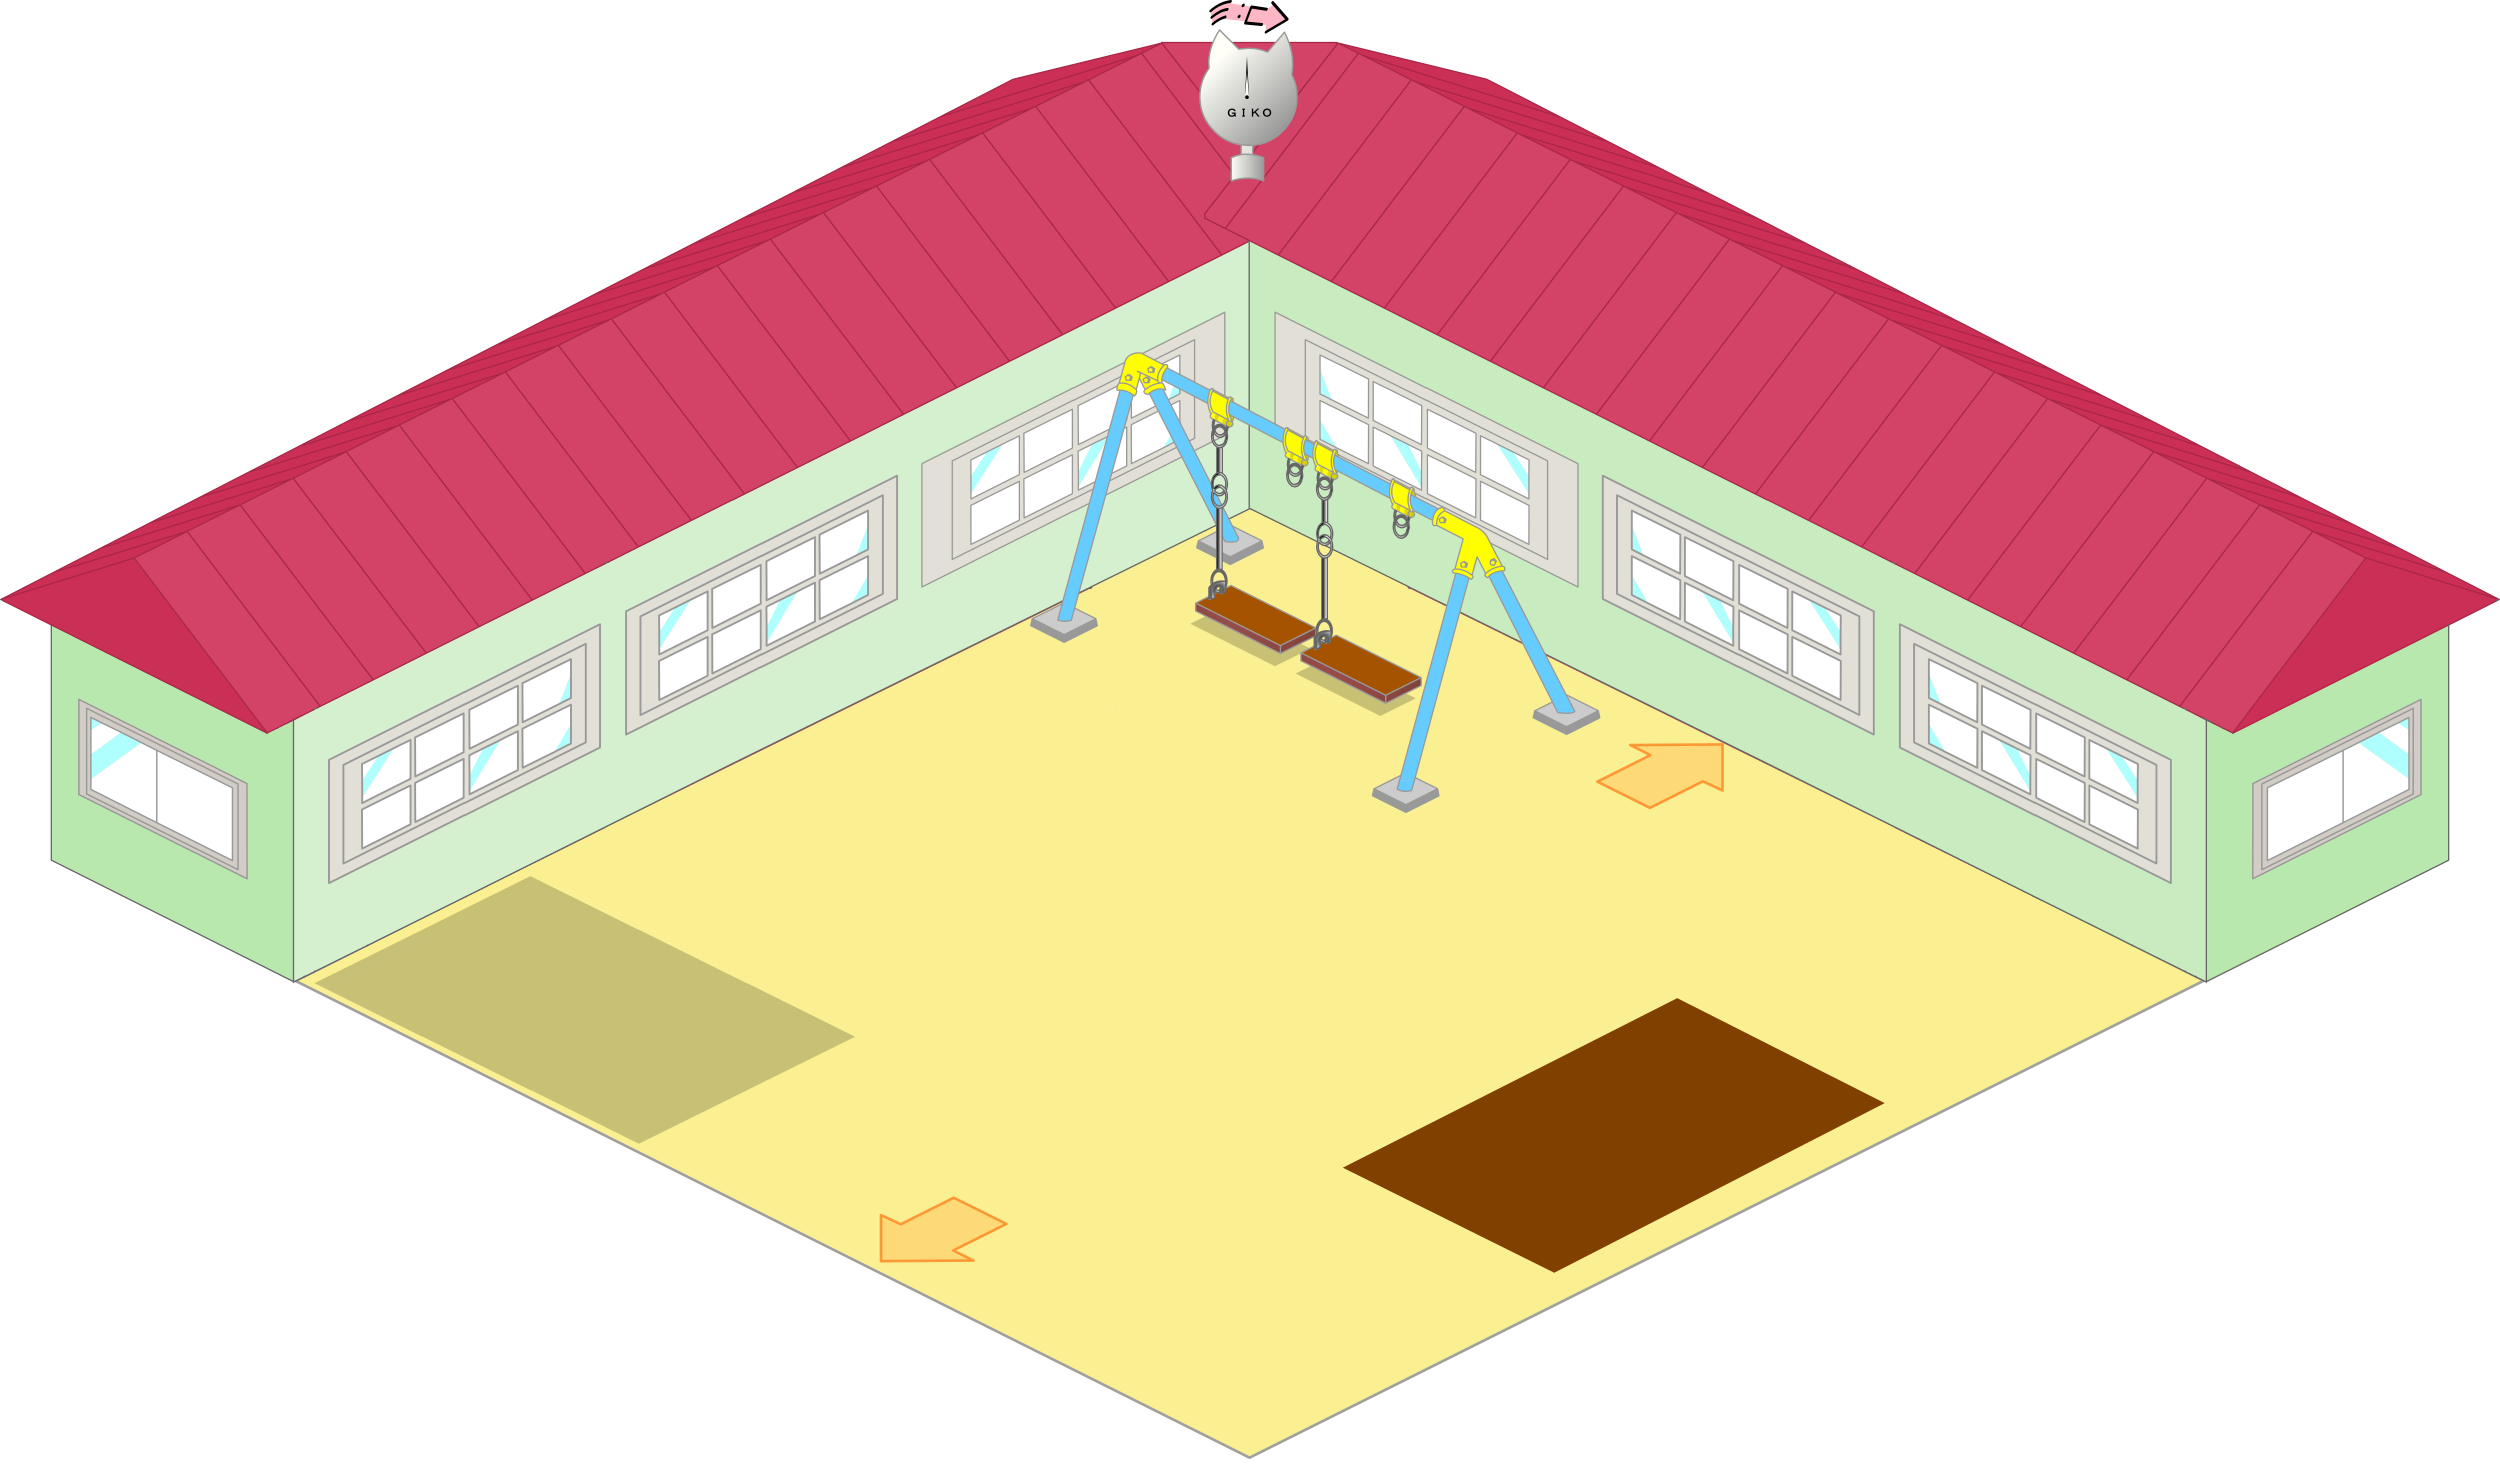 <svg xmlns="http://www.w3.org/2000/svg" xmlns:xlink="http://www.w3.org/1999/xlink" height="552.537" width="942.492"><defs><g id="O"><path d="M11-148.75v-44.75 44.75h-22.5v-44.75 44.75h-2.35l-19.4-44.75H33l-8.6 44.75H11" fill="#d34367" fill-rule="evenodd" transform="translate(471.15 193.75)"/><path d="M482.15.25V45h13.4l8.6-44.75h-44.5V45h22.5M459.65.25H437.9L457.3 45h2.35" fill="none" stroke="#a82647" stroke-linecap="round" stroke-linejoin="round" stroke-width=".5"/><path d="M-30.55-103.4l12.4-6.2 7.6-3.8 10.9-5.5v100.95l-.5.25-59.45 29.3-.05.05-135.3 66.65-102.65 51.2-30.15 14.95-4.75 2.25-.05.05-19.95 9.8-.05.05-3.85 1.9h-.05l-.05.05h-.05l-3.85 1.95h-.1V61.85l3.35-1.7 4.25-2.15 1.35-.7 1.1-.55 20-10 20-10.05 19.95-10 20-10 19.4-9.75.15-.05.45-.25 7.55-3.75 1-.5 11.45-5.75 20-10 15.55-7.8v.1l4.45-2.25 20-10 20-10 20-10.05 20-10 19.95-10 20-10 10.9-5.5h.05l9.05-4.55 17.4-8.7h.05l2.55-1.3" fill="#d5f0ce" fill-rule="evenodd" transform="translate(471.15 193.75)"/><path d="M9.45-123.4L.4-118.9H.35l-10.9 5.5-7.6 3.8-12.4 6.2-50.15-66.05 50.15 66.05-2.55 1.3h-.05l-17.4 8.7-9.05 4.55h-.05l-10.9 5.5-20 10-19.95 10-20 10-20 10.05-20 10-20 10-4.45 2.25v-.1l-15.55 7.8-20 10-50.15-66 50.15 66-11.45 5.75-1 .5-7.55 3.75-.45.25-.15.05-19.4 9.75-20 10-19.95 10-20 10.05-20 10-1.1.55-1.35.7-4.25 2.15-2.05.95-2.2 1.15-.55.3-.1.05-.3.15-.05.05h-.05l-.05.05-.05.05h-.05v.05h-.1l-.2.1-.3.15-1.4.65-1.8.95h-.05l-.05.05-.7.35-3.25 1.55L-420.6.8l19.9-9.95.1-.1 19.8-9.9.2-.05v-.05l19.7-9.85.3-.1v-.05l19.6-9.85.4-.2 19.5-9.75.45-.25 19.45-9.75.55-.25 19.3-9.65.7-.4L-261.4-79q.4-.15.75-.35l19.1-9.55.9-.45 18.95-9.5q.55-.25 1.05-.55l18.85-9.45 1.1-.55 18.8-9.4 1.2-.6 18.8-9.4 1.2-.6 18.75-9.4 1.25-.6 18.65-9.35 1.35-.7 18.65-9.3 1.35-.7 18.45-9.25 1.55-.75 18.4-9.25q9.95-4.95 19.85-9.95l9.3-4.65 50.3 64.35v1.65l-7.7 3.9-50.05-65.8 50.05 65.8m-70.05-55.8l50.05 65.8-50.05-65.8m-200.05 99.85l50.15 66-50.15-66m20-10l50.15 66.05-50.15-66.05m20-10.05l50.15 66.1-50.15-66.1m79.95-40l50.15 66.05-50.15-66.05m-20 10l50.2 66.05-50.2-66.05m-20 10l50.2 66.05-50.2-66.05m80-40.05l50.15 66.05-50.15-66.05m-20 10l50.15 66.1-50.15-66.1m-80 40.05l50.2 66.1-50.2-66.1m-159.9 80.2l50.15 65.9-50.15-65.9m-20 10l50.15 65.95-50.15-65.95m-20 9.95l50.15 66-50.15-66m79.95-40.05l50.15 66-50.15-66m-19.95 10l50.1 66-50.1-66m39.95-20l50.15 65.95-50.15-65.95" fill="#d34367" fill-rule="evenodd" transform="translate(471.15 193.75)"/><path d="M-33.15-193.3l-9.3 4.65q-9.9 5-19.85 9.95l-18.4 9.25-1.55.75-18.45 9.25-1.35.7-18.65 9.3-1.35.7-18.65 9.35-1.25.6-18.75 9.4-1.2.6-18.8 9.4-1.2.6-18.8 9.4-1.1.55-18.85 9.45q-.5.3-1.05.55l-18.95 9.5-.9.45-19.1 9.55q-.35.2-.75.35l-19.25 9.65-.7.4-19.3 9.65-.55.25-19.45 9.75-.45.25-19.5 9.75-.4.2-19.6 9.85v.05l-.3.1.3-.15-.3.15-19.7 9.85v.05l-.2.05.2-.1-.2.1-19.8 9.9-.1.1L-420.6.8l50.15 65.95 3.25-1.55-3.2 1.65h-.05l-81.35-40.8-18-9.05-1.1-.55.3-.1 19.85-10.2 17.5-9 18.5-9.5 18.8-9.65 18.5-9.5 37.3-19.2 18.8-9.65 18.55-9.5 18.6-9.55 18.5-9.55 18.75-9.65 18.5-9.5 18.75-9.6 18.55-9.55 18.7-9.6 18.55-9.55 18.7-9.6 18.5-9.5 27.5-14.15 56.05-13.65m-27 205.6l-182.8 90.1v.15l-4 1.95v.05l-4 1.95v.05l-44.05 21.7-2.6 1.25 102.65-51.2 135.3-66.65v.4l-.5.25M-332.5 146.85v1.2l-.05-1.2v-.1l.05-.05v.15h-.05.05m-20 9.9v1.3l-.05-1.25v-.2l.05-.05v.2l-.05.05.05-.05m-4 2v1.3l-.05-1.3h.05-.05v-.2h.05v.2m-4 1.95v1.35l-.05-1.3v-.25h.05v.2l-.05.05.05-.05M-433.25-2.85l52.45-16.3-52.45 16.3m37.3-19.15L-341-39.1-395.95-22m-18.8 9.65l53.85-16.75-53.85 16.75m37.3-19.15l56.35-17.55-56.35 17.55m130.5-67.1l65.05-20.2-65.05 20.2m18.5-9.5l66.55-20.7-66.55 20.7m-37.25 19.15l63.9-19.9-63.9 19.9m-55.65 28.6L-261.4-79l-59.95 18.65m18.55-9.5l61.25-19.05-61.25 19.05m-37.35 19.15l58.8-18.25-58.8 18.25m-16.65 8.95l55.6-17.3-55.6 17.3m72.6-37.65l62.5-19.45-62.5 19.45m-72.95 139.55l-3.35 1.7v1.25l-.05-1.25h-.05l-.8.45.8-.45h.05l-.85.45-.55.25.55-.3 2.2-1.15 2.05-.95M-153.9-146.4l71.65-22.3-71.65 22.3m-18.55 9.55l70.4-21.9-70.4 21.9m-37.25 19.15l67.75-21.1-67.75 21.1m18.55-9.55l69.1-21.5-69.1 21.5m74.45-38.25l74.25-23.15-74.25 23.15m54.4-13.2l-72.9 22.7 72.9-22.7M-51 57.95v-.05l1 .55-1-.5m-60 39.95l1 .55-1-.5v-.05m-359.6-81.55l50-15.55-50 15.55m107.9 46.6h.1-.1m.1-.05h.05-.05m2.05-1.05h.05l1.3-.75-1.3.75h-.05m-90.2-55.7l50.05-15.3-50.05 15.3" fill="#cc2f56" fill-rule="evenodd" transform="translate(471.15 193.75)"/><path d="M-360.55 160.5l-91.25-45.75v-88.7l81.35 40.8h.05l3.2-1.65.7-.35.05-.05h.05l1.8-.95 1.4-.65.3-.15.2-.1h.1v-.05h.05l.05-.05.05-.05h.05l.05-.05.3-.15.1-.05.55-.25.85-.45.05 1.25v97.4h-.05" fill="#b9e8ae" fill-rule="evenodd" transform="translate(471.15 193.75)"/><path d="M471.5 74.85h.05l-.05 1.35v98.3l.05 1.3-.55.25-59.45 29.3v.45l-.55.25M176.15 322l-2.6 1.25-30.15 14.95-4.75 2.4m-.05 0l-19.95 9.9m-.05.05l-3.95 1.95h-.05l-3.95 1.95-.05.05m0-.25L19.35 308.5v-88.7m-18-9.05l-1.1-.55.3-.1m228.65-13.95l-1 .5m-108.6 54.4l-1.35.7m-7.6 3.85v98.65h-.05m4-1.95h.05l.05-.05m3.9-1.9l.05-.05m19.95-9.8l.05-.05M438 91.65h.05M411.5 104.9h.05m0 100.45l-.05.05-135.3 66.65-102.65 51.2m-68.9-64.65l.05-.05h.05m3.7-1.85h.1v-.05h.05l.05-.05.05-.05h.05l.05-.05m.95-.5l2.2-1.15-1.3.75h-.05m-9.9 5h.05m9-4.55l.8-.45h.05m-.85.45l-.55.25m-.75.4h.05m30.1 83.9h.05m-20.05 9.95l.05-.05" fill="none" stroke="#666" stroke-linecap="round" stroke-linejoin="round" stroke-width=".5"/><path d="M471.55 74.85l9.05-4.5-50.05-65.8m50.05 65.8l7.7-3.9V64.8L438 .45l-9.3 4.65q-9.9 5-19.85 9.95l-18.4 9.25 50.15 66.05 12.4-6.2 7.6-3.8-50.05-65.8M19.35 219.8l-18-9.05m-.8-.65l19.85-10.2 17.5-9 18.5-9.5 18.8-9.65 18.5-9.5 37.3-19.2 18.8-9.65 18.55-9.5 18.6-9.55 18.5-9.55 18.75-9.65 18.5-9.5 18.75-9.6L280 66.5l18.7-9.6 18.55-9.55 18.7-9.6 18.5-9.5 27.5-14.15L438 .45M70.45 184.6l.1-.1 19.8-9.9-52.45 16.3m52.45-16.3l.2-.05v-.05l-.2.1m20.2-10.1l19.6-9.85-54.95 17.1m35.05-7.1l.3-.1v-.05l-.3.15-19.7 9.85m39.6-19.85l.4-.2 19.5-9.75-56.35 17.55m16.55 2.4L56.4 181.4m212.95-96.5l1.1-.55 18.8-9.4-65.05 20.2m65.05-20.2l1.2-.6 18.8-9.4-66.55 20.7m6.75 9.25q.55-.25 1.05-.55l18.85-9.45-63.9 19.9m-15.65 20l.7-.4 19.25-9.65-59.95 18.65m59.95-18.65q.4-.15.75-.35l19.1-9.55-61.25 19.05m1.6 10.8l.55-.25 19.3-9.65-58.8 18.25m19.05 1.65l.45-.25 19.45-9.75-55.6 17.3m115.25-47.15l.9-.45 18.95-9.5-62.5 19.45m53.7 76.05l20-10-50.15-66m65.7 58.3l4.45-2.25-50.15-66.05m50.15 66.05l20-10-50.15-66.1m10.15 86.05l15.55-7.8m-85.7-48.2l50.15 66-11.45 5.75m-1 .5l-7.55 3.75-.45.25m-.15.05l-19.4 9.75-20 10-19.95 10-20 10.05-20 10-1.1.55m-1.35.7L114 253.9l-3.35 1.7m327.4-163.95l2.55-1.3M369.1 35l1.35-.7 18.45-9.25-71.65 22.3M349.1 45l1.35-.7L369.1 35l-70.4 21.9m10.55 8.05l1.2-.6 18.75-9.4-67.75 21.1m67.75-21.1l1.25-.6L349.1 45 280 66.5m80.65 63.9l19.95-10-50.15-66.05m10.2 86.05l20-10-50.2-66.05m10.2 86.1l20-10.05-50.2-66.05M400.6 110.4l10.9-5.5m.05 0l9.05-4.55-50.15-66.05M428.7 5.1l-74.25 23.15m26.15 92.15l20-10-50.15-66.1m40-20l-1.55.75m-52.95 12.7l72.9-22.7m11.75 85.3l17.4-8.7m-137.35 68.8l20-10-50.2-66.1m-166.5 174.6l-3.25 1.55-50.15-65.95-50 15.55m103.4 48.85l.7-.35m.1-.05l1.8-.95 1.4-.65.3-.15.2-.1m.35-.2l.3-.15.1-.05.55-.3m2.2-1.15l2.05-.95m-3.4 1.7l-.85.45m-90.4-36.25l81.35 40.8m119.95-60.2l-50.15-65.95m10.15 86l-50.1-66m70.1 56l-50.15-66M120.7 250.5l-50.15-66m70.15 56l-50.15-65.95m70.15 55.9l-50.15-65.9m-60 30l19.9-9.95-50.05 15.3M460.6 80.35l10.9-5.5z" fill="none" stroke="#a82647" stroke-linecap="round" stroke-linejoin="round" stroke-width=".5"/><path d="M-105.1-23.45v2l15.95-8 .6-.3q.2-.05.4-.2l1.3-.65v-14.65l-1.7.85-.6.3-1.05.5-1.15.55-1.85.95-5.75 2.85-6.2 3.1.05 6.25v6.45M-85.15-29l.1 14.7 15.95-8 .55-.3q.2-.05.45-.2l1.25-.65V-38.1l-1.7.85-.55.3-1.1.5-1.15.55-13.8 6.9m0-17.2l.1 14.75 15.95-8 .55-.3q.2-.05.45-.2l1.25-.65v-14.65l-1.7.85-.55.3-1.1.5-1.15.55-13.8 6.85m-4 19.25l-1.05.5-1.15.55-13.8 6.9.05 14.7 15.95-8 .6-.3q.2-.05.4-.2l1.3-.65V-28.1l-1.7.85-.6.3m62.8-43.2v-5.55l-1.75.85-.55.3-1.05.5-1.15.55-13.8 6.85.05 14.75 13.9-6.95 2.05-1.05.55-.3.45-.2 1.3-.65v-9.1m0 18.95v-7.35l-1.75.85-.55.3-1.05.5-1.15.55-13.8 6.9.05 14.7 12.1-6 3.85-2 .55-.3.45-.2 1.3-.65v-7.3m-40.1 29.75L-20.8-44.3v-37.2l-45.65 22.9v-.1l-45.7 22.9V1.35l45.6-22.85-45.6 22.85V-35.8l45.7-22.9v.1l45.65-22.9v37.2l-45.65 22.85v-.05h-.1l.1.05m-.1 4.6l-57.05 28.6v-46.5l57.15-28.6v.1l57.05-28.6v46.45l-57.05 28.6v-.05h-.1m1.95-9.1v1.2l15.95-8 .55-.3q.2-.05.45-.2.65-.3 1.25-.65v-14.65l-1.7.85-.55.3-1.1.5-1.15.55-2.05 1.1-6.25 3.05-.25.15-5.25 2.6.1 7.85v5.65m16.5-38.9l-.55.3-1.1.5-1.15.55-13.8 6.9.1 14.7 15.95-8 .55-.3q.2-.05.45-.2.65-.3 1.25-.65V-65.7l-1.7.85" fill="#e2e0d6" fill-rule="evenodd" transform="translate(471.15 193.75)"/><path d="M-93.2-42.1l1.85-.95 1.15-.55 1.05-.5.6-.3 1.7-.85v14.65l-1.3.65q-.2.15-.4.2l-.6.3-15.95 8v-2l11.9-18.65m-11.9 12.2l-.05-6.25 6.2-3.1-6.15 9.35m15.95 2.95l.6-.3 1.7-.85v14.65l-1.3.65q-.2.15-.4.2l-.6.3-15.95 8-.05-14.7 13.8-6.9 1.15-.55 1.05-.5m4-19.25l13.8-6.85 1.15-.55 1.1-.5.55-.3 1.7-.85v14.65l-1.25.65q-.25.15-.45.2l-.55.3-15.95 8-.1-14.75m0 17.2l13.8-6.9 1.15-.55 1.1-.5.55-.3 1.7-.85v14.65l-1.25.65q-.25.15-.45.2l-.55.3-15.95 8-.1-14.7m54.45-29.85l-13.9 6.95-.05-14.75 13.8-6.85 1.15-.55 1.05-.5.55-.3 1.75-.85v5.55l-4.35 11.3m-1.8 18.1l-12.1 6-.05-14.7 13.8-6.9 1.15-.55 1.05-.5.55-.3 1.75-.85v7.35l-6.15 10.45m-15.6-24.1l1.7-.85v14.65q-.6.35-1.25.65-.25.15-.45.2l-.55.3-15.95 8-.1-14.7 13.8-6.9 1.15-.55 1.1-.5.55-.3m-4.85 19.6l2.05-1.1 1.15-.55 1.1-.5.55-.3 1.7-.85v14.65q-.6.35-1.25.65-.25.15-.45.2l-.55.3-15.95 8v-1.2l11.65-19.3M-64.6-31.6l-.1-7.85 5.25-2.6-5.15 10.45" fill="#fff" fill-rule="evenodd" transform="translate(471.15 193.75)"/><path d="M-105.1-23.45v-6.45l6.15-9.35 5.75-2.85-11.9 18.65m78.75-46.7v9.1l-1.3.65-.45.2-.55.3-2.05 1.05 4.35-11.3m0 18.95v7.3l-1.3.65-.45.2-.55.3-3.85 2 6.15-10.45M-64.6-25.95v-5.65l5.15-10.45.25-.15 6.25-3.05-11.65 19.3" fill="#b0ffff" fill-rule="evenodd" transform="translate(471.15 193.75)"/><path d="M-66.45-21.45l-.1-.05h.1v.05m0 4.65l-.1-.05h.1v.05" fill="#d1ccc5" fill-rule="evenodd" transform="translate(471.15 193.75)"/><path d="M377.95 151.65l1.85-.95 1.15-.55 1.05-.5.6-.3 1.7-.85v14.65l-1.3.65q-.2.15-.4.2l-.6.3-15.95 8v-8.45l-.05-6.25 6.2-3.1 5.75-2.85M382 166.8l.6-.3 1.7-.85v14.65l-1.3.65q-.2.15-.4.2l-.6.3-15.95 8-.05-14.7 13.8-6.9 1.15-.55 1.05-.5m4-19.25l13.8-6.85 1.15-.55 1.1-.5.55-.3 1.7-.85v14.65l-1.25.65q-.25.15-.45.2l-.55.3-15.95 8-.1-14.75m0 17.2l13.8-6.9 1.15-.55 1.1-.5.55-.3 1.7-.85v14.65l-1.25.65q-.25.15-.45.2l-.55.3-15.95 8-.1-14.7m54.45-29.85l-13.9 6.95-.05-14.75 13.8-6.85 1.15-.55 1.05-.5.55-.3 1.75-.85v14.65l-1.3.65-.45.2-.55.3-2.05 1.05m-1.8 18.1l-12.1 6-.05-14.7 13.8-6.9 1.15-.55 1.05-.5.55-.3 1.75-.85v14.65l-1.3.65-.45.2-.55.3-3.85 2m-34.05 19.25L359 195.1v-37.15l45.7-22.9v.1l45.65-22.9v37.2L404.7 172.3l-.1-.05h.1v.05m-.1 4.6l-57.05 28.6V159l57.15-28.6v.1l57.05-28.6v46.45l-57.05 28.6-.1-.05h.1v.05m18.35-48.05l1.7-.85v14.65q-.6.35-1.25.65-.25.15-.45.2l-.55.3-15.95 8-.1-14.7 13.8-6.9 1.15-.55 1.1-.5.55-.3m-4.85 19.6l2.05-1.1 1.15-.55 1.1-.5.55-.3 1.7-.85v14.65q-.6.35-1.25.65-.25.15-.45.2l-.55.3-15.95 8v-6.85l-.1-7.85 5.25-2.6.25-.15 6.25-3.05" fill="none" stroke="#999" stroke-linecap="round" stroke-linejoin="round" stroke-width=".5"/></g><g id="B"><path d="M12.85-17.3l-.4.2-.75.35-.8.4-9.65 4.8.05 10.3 11.15-5.6.4-.2.3-.15.9-.45V-17.9l-1.2.6M9.45-3.6L5.1-1.45l-.2.1L1.25.45l.05 5.5v4.8l11.15-5.6.4-.2.3-.15.9-.45V-5.9l-1.2.6-.4.2-.75.35-.8.4-1.45.75M28.05-21v-3.9l-1.2.6-.4.2-.75.35-.8.4-9.65 4.8.05 10.3L25-13.1l1.45-.75.4-.2.3-.15.9-.45V-21m0 13.25v-5.15l-1.2.6-.4.2-.75.35-.8.4-9.65 4.8.05 10.3 8.45-4.2 2.7-1.4.4-.2.3-.15.9-.45v-5.1m-28.1 24l-35.7 17.9V1.65L0-16.25v.05l35.7-17.9v32.5L0 16.3v-.05h-.05m.05-3.2l31.95-16v-26L0-12.95V-13L-31.95 3v26l31.9-16-31.9 16V3L0-13v.05l31.95-16v26L0 13.05V13h-.05l.05.05m-27-1.4v1.4l11.15-5.6.4-.2.3-.15.9-.45V-3.6l-1.2.6-.4.2-.75.35-.8.4-1.3.65-4 2-4.35 2.15.05 4.4v4.5m10.4-2.1l-.8.4-9.65 4.8.05 10.3 11.15-5.6.4-.2.3-.15.9-.45V8.4l-1.2.6-.4.2-.75.35m14-7l-.8.4-9.65 4.8.05 10.3 11.15-5.6.4-.2.3-.15.9-.45V1.4l-1.2.6-.4.2-.75.35m2.35-2.9V-10.6l-1.2.6-.4.2-.75.35-.8.4-9.65 4.8.05 10.3L-1.85.45l.4-.2.3-.15.9-.45" fill="#e2e0d6" fill-rule="evenodd" transform="translate(36 34.35)"/><path d="M12.85-17.3l1.2-.6v10.25l-.9.45-.3.15-.4.2L1.3-1.25l-.05-10.3 9.65-4.8.8-.4.75-.35.4-.2M9.45-3.6l1.45-.75.8-.4.75-.35.4-.2 1.2-.6V4.35l-.9.45-.3.15-.4.2-11.15 5.6V9.9L9.45-3.6M1.3 5.95L1.25.45l3.65-1.8-3.6 7.3M25-13.1l-9.7 4.85-.05-10.3 9.65-4.8.8-.4.75-.35.4-.2 1.2-.6v3.9L25-13.1M23.75-.45l-8.45 4.2-.05-10.3 9.65-4.8.8-.4.75-.35.4-.2 1.2-.6v5.15l-4.3 7.3M-18.7-1.4l1.3-.65.8-.4.75-.35.4-.2 1.2-.6V6.65l-.9.45-.3.15-.4.2-11.15 5.6v-1.4l8.3-13.05M-27 7.15l-.05-4.4L-22.7.6-27 7.15M-.25-.35l-.9.45-.3.15-.4.2L-13 6.05l-.05-10.3 9.65-4.8.8-.4.75-.35.4-.2 1.2-.6V-.35m-2.35 2.9l.75-.35.4-.2 1.2-.6v10.25l-.9.45-.3.15-.4.2-11.15 5.6-.05-10.3 9.65-4.8.8-.4m-14 7l.75-.35.4-.2 1.2-.6v10.25l-.9.45-.3.15-.4.2-11.15 5.6-.05-10.3 9.65-4.8.8-.4" fill="#fff" fill-rule="evenodd" transform="translate(36 34.35)"/><path d="M4.9-1.35l.2-.1L9.45-3.6 1.3 9.9V5.95l3.6-7.3M28.05-21v6.35l-.9.45-.3.15-.4.2-1.45.75 3.05-7.9m0 13.25v5.1l-.9.45-.3.15-.4.2-2.7 1.4 4.3-7.3M-27 11.65v-4.5L-22.7.6l4-2-8.3 13.05" fill="#b0ffff" fill-rule="evenodd" transform="translate(36 34.35)"/><path d="M0 16.3l-.05-.05H0v.05m0-3.25L-.05 13H0v.05" fill="#d1ccc5" fill-rule="evenodd" transform="translate(36 34.35)"/><path d="M48.85 17.05l1.2-.6V26.7l-.9.45-.3.15-.4.2-11.15 5.6-.05-10.3L46.9 18l.8-.4.75-.35.4-.2M40.9 33l.2-.1 4.35-2.15L46.9 30l.8-.4.75-.35.4-.2 1.2-.6V38.7l-.9.45-.3.15-.4.2-11.15 5.6v-4.8l-.05-5.5L40.9 33M61 21.25l-9.7 4.85-.05-10.3L60.9 11l.8-.4.75-.35.4-.2 1.2-.6V19.7l-.9.45-.3.15-.4.2-1.45.75M59.75 33.9l-8.45 4.2-.05-10.3L60.9 23l.8-.4.75-.35.4-.2 1.2-.6V31.7l-.9.45-.3.15-.4.2-2.7 1.4m-23.8 16.7L.25 68.5V36L36 18.1v.05L71.7.25v32.5L36 50.65l-.05-.05H36v.05m-.05-3.3l-31.9 16v-26l31.95-16v.05l31.95-16v26L36 47.4l-.05-.05H36v.05M17.3 32.95l1.3-.65.8-.4.75-.35.4-.2 1.2-.6V41l-.9.45-.3.15-.4.2L9 47.4v-5.9l-.05-4.4 4.35-2.15 4-2M35.75 34l-.9.45-.3.15-.4.2L23 40.4l-.05-10.3 9.65-4.8.8-.4.75-.35.4-.2 1.2-.6V34m-2.35 2.9l.75-.35.4-.2 1.2-.6V46l-.9.45-.3.15-.4.2L23 52.4l-.05-10.3 9.65-4.8.8-.4m-14 7l.75-.35.4-.2 1.2-.6V53l-.9.45-.3.15-.4.2L9 59.4l-.05-10.3 9.65-4.8.8-.4" fill="none" stroke="#999" stroke-linecap="round" stroke-linejoin="round" stroke-width=".5"/></g><g id="C"><path d="M-20.75-22.55l-3.7 2.5v-4.35l3.7 1.85m-3.7 10.75l10.25-7.45-.1-.15 7.1 3.6v.05l-17.25 12.4v-8.45" fill="#b0ffff" fill-rule="evenodd" transform="translate(28.8 30.8)"/><path d="M23.8-.4l.05.15h.05V24.5L-1.95 11.55V-13.1v24.65L-24.45.2v-3.55l17.25-12.4v-.05l1.25.65 3.85 2.05-.05-.15.2.15v-.05L23.8-.4m-48.25-19.65l3.7-2.5 6.45 3.15.1.15-10.25 7.45v-8.25" fill="#fff" fill-rule="evenodd" transform="translate(28.8 30.8)"/><path d="M23.9-.25h-.05L23.8-.4l.1.15-.1-.15-25.75-12.75-.2-.1-3.8-1.9 3.8 1.9.05.15-3.85-2.05-1.25-.65-7.1-3.6-6.45-3.15-3.7-1.85V.2l22.5 11.35L23.9 24.5V-.25m-12.45-10.3l17.4 8.75.05 32.5-17.45-8.75h-.05l-39.95-20v-32.5l39.95 20h.05M25.8 27.6V-1.65L-25.9-27.5V1.75L25.8 27.6-25.9 1.75V-27.5L25.8-1.65V27.6" fill="#d1ccc5" fill-rule="evenodd" transform="translate(28.8 30.8)"/><path d="M52.7 30.55l-.1-.15-25.75-12.75v24.7L52.7 55.3V30.55m-12.45-10.3L57.65 29l.05 32.5-17.45-8.75h-.05l-39.95-20V.25l39.95 20h.05M54.6 58.4L2.9 32.55V3.3l51.7 25.85V58.4M8.05 8.25L4.35 6.4V19m10.15-7.6L8.05 8.25m-3.7 19.2V19m22.3-1.45l.2.1m-4-2l3.8 1.9m-3.8-1.9L21.6 15M4.35 27.45V31l22.5 11.35M14.5 11.4l7.1 3.6" fill="none" stroke="#999" stroke-linecap="round" stroke-linejoin="round" stroke-width=".5"/></g><g id="W" transform="translate(32.45 88.2)"><use height="109.6" transform="translate(-32.45 -88.2)" width="88.2" xlink:href="#a"/><use height="2.55" transform="translate(3.2 -79.95)" width="3.1" xlink:href="#b"/><use height="2.55" transform="translate(9.95 -79.05)" width="3.1" xlink:href="#b"/><use height="2.55" transform="translate(11.7 -82.95)" width="3.1" xlink:href="#b"/></g><g id="a"><path d="M-7.65 12.25l.55 2.65-12.5 6.25-12.6-6.3.6-2.6 12 6 11.95-6m-11.95 8.9v-2.9 2.9" fill="#999" fill-rule="evenodd" transform="translate(32.45 88.2)"/><path d="M-31.6 12.25l11.95-6 12 6-11.95 6-12-6" fill="#ccc" fill-rule="evenodd" transform="translate(32.45 88.2)"/><path d="M24.8 100.45l.55 2.65-12.5 6.25-12.6-6.3.6-2.6 11.95-6 12 6-11.95 6v2.9m-12-8.9l12 6" fill="none" stroke="#999" stroke-linecap="round" stroke-linejoin="round" stroke-width=".5"/><path d="M54.95-17.1l.55 2.65L43-8.2l-12.6-6.3.6-2.6 12 6 11.95-6M43-8.2v-2.9 2.9" fill="#999" fill-rule="evenodd" transform="translate(32.45 88.2)"/><path d="M31-17.1l11.95-6 12 6-11.95 6-12-6" fill="#ccc" fill-rule="evenodd" transform="translate(32.45 88.2)"/><path d="M87.4 71.1l.55 2.65L75.45 80l-12.6-6.3.6-2.6 11.95-6 12 6-11.95 6V80m-12-8.9l12 6" fill="none" stroke="#999" stroke-linecap="round" stroke-linejoin="round" stroke-width=".5"/><path d="M19.15-82.35l.35.2v5.4l-2.25-1.15q.05-1.25.7-2.5l1.2-1.95m-1.5 8.05L46.2-18.05Q46.05-16 41-16.9l-6.55-12.85-1.9-3.75-1.55-3-6.6-13-.4-.7-.4-.8-5.9-11.55-5.2-10.2q2.55-2.05 5.15-1.55m-16.15.35q2.6.05 4.95 1.85L-16.9 12.85q-2.55.75-5.1-.1l23.5-86.7" fill="#6cf" fill-rule="evenodd" transform="translate(32.45 88.2)"/><path d="M18.05-83.4l-.3.35q-1.9 2.15-2.1 4.3v.55l.05.75-6.45-3.05-1.2-.55 1.2.55 6.45 3.05-.05-.75v-.55q.2-2.15 2.1-4.3l.3-.35q1.5-.55 1.4.75l-.3.3-1.2 1.95q-.65 1.25-.7 2.5-.05.55.05 1.15v.05q.75.55 1.4 2.75l-1.05-.35q-2.6-.5-5.15 1.55l-.6.5q-2.2-.7-.95-1.85l-2.2-4.3-1.15 4.2-.45-.35Q4.7-76.6 2.25-76.6l-1.1.05 1.1-.05q2.45 0 4.9 2.05l.45.35q.5 1.25-.7 2.5l-.45-.4Q4.1-73.9 1.5-73.95l-1.1.1q-.4-1.35.75-2.7l2.45-8.9q.9-1.4 2.35-2 1.45-.65 3.45-.45l8.65 4.5m-8.8 2.9l-.5 2.1.5-2.1m1.7 6.4l.6-.5q2.2-1.55 4.95-2l.8-.1-.8.1q-2.75.45-4.95 2l-.6.5m4.75-3.35q.05.3.25.5l.45.25h.9-.9l-.45-.25q-.2-.2-.25-.5" fill="#ff0" fill-rule="evenodd" transform="translate(32.45 88.2)"/><path d="M17.3-76.75v.05-.05" fill="#06f" fill-rule="evenodd" transform="translate(32.45 88.2)"/><path d="M40.5 7.15l1.2.55 6.45 3.05-.05-.75v-.55q.2-2.15 2.1-4.3l.3-.35L41.85.3q-2-.2-3.45.45-1.45.6-2.35 2l-2.45 8.9 1.1-.05q2.45 0 4.9 2.05l.45.35 1.15-4.2.5-2.1m8.8-2.9q1.5-.55 1.4.75l-.3.3.35.2m0 5.4L49.7 10.3q-.05.55.05 1.15v.05q.75.55 1.4 2.75l-1.05-.35 28.55 56.25q-.15 2.05-5.2 1.15L66.9 58.45 65 54.7l-1.55-3-6.6-13-.4-.7-.4-.8-5.9-11.55-5.2-10.2-.6.5q-2.2-.7-.95-1.85l-2.2-4.3m10.4-3.95L50.4 7.8q-.65 1.25-.7 2.5m.05 1.2l-.8.1q-2.75.45-4.95 2l-.6.5m6.35-2.65v.05h-.9l-.45-.25q-.2-.2-.25-.5m1.6.7v.05M38.9 16.1q-2.35-1.8-4.95-1.85l-23.5 86.7q2.55.85 5.1.1L38.9 16.1l.45.4q1.2-1.25.7-2.5m-6.1.25l-1.1.1q-.4-1.35.75-2.7m11.35 3.8q2.55-2.05 5.15-1.55" fill="none" stroke="#999" stroke-linecap="round" stroke-linejoin="round" stroke-width=".5"/></g><g id="D"><path d="M.4 1L.8-.25 0-.85l.25-.2 1.05.8L.9 1H.4M.8-.25h.5-.5" fill="#d6d001" fill-rule="evenodd" transform="translate(1.55 1.3)"/><path d="M0-.85l.8.6L.4 1H-.9l-.4-1.25 1.05-.8.25.2" fill="#ff0" fill-rule="evenodd" transform="translate(1.55 1.3)"/><path d="M1.95 2.3l.4-1.25-.8-.6-.25-.2-1.05.8.4 1.25h1.8l.4-1.25h-.5M1.8.25l1.05.8m-1.3-.6l.25-.2h-.5" fill="none" stroke="#999" stroke-linecap="round" stroke-linejoin="round" stroke-width=".5"/></g><g id="S"><path d="M22.55-198.7l-19.9-9.95 74.3 23.15-74.3-23.15-9.3-4.65 56.05 13.65 27.55 14.15 18.5 9.5-72.9-22.7 72.9 22.7 18.7 9.6 18.5 9.55 18.75 9.6 18.5 9.55 18.75 9.6-66.5-20.7 66.5 20.7 18.5 9.5 18.75 9.65-63.9-19.9 63.9 19.9 18.55 9.55 18.6 9.55 18.5 9.5 18.8 9.65 37.3 19.2 18.5 9.5L375-32.35l18.45 9.5 17.5 9 19.9 10.2.25.1h.05L430-3l-17.95 9.05-81.35 40.8h-.1l-3.15-1.65 3.2 1.55L380.8-19.2q-9.9-4.95-19.85-9.95l-.15-.1-19.8-9.9-.2-.05.05-.05-19.7-9.85-.35-.1.05-.05-19.65-9.85-.35-.2-19.5-9.75-.5-.25-19.45-9.75-.55-.25-19.25-9.65-.75-.4L221.6-99l-.7-.35-19.1-9.55-.9-.45-19-9.5-1-.55-18.9-9.45-1.1-.55-18.8-9.4-1.2-.6-18.75-9.4-1.25-.6-18.7-9.4-1.25-.6-18.7-9.35-1.35-.7-18.65-9.3-1.35-.7-18.45-9.25-1.5-.75-18.4-9.25m79.65 39.9l67.7 21.1-67.7-21.1m39.9 20l65.05 20.2-65.05-20.2m9.3-8.45l-69.15-21.5 69.15 21.5m-18.75-9.6l-70.4-21.9 70.4 21.9M20.4-7.7l-.55-.25v-.4l135.3 66.65 103.55 51.6-3.5-1.65-44.05-21.7v-.05l-4-1.95v-.05l-4-1.95v-.15L20.4-7.7m93.75-158.7l-71.7-22.3 71.7 22.3m202.9 104.65l-55.65-17.3 55.65 17.3m3.8 12.5l.3.15-.3-.15m-.1 189.75v.25l-.05 1.3v-1.35l.05.05-.05-.05v-.2h.05m-4-1.75l-.05 1.3v-1.3h.05-.05v-.2h.05v.2m-4-1.95l-.05 1.25v-1.3l.05.05-.05-.05v-.2l.05.05v.2m-20-9.95l-.05 1.2v-1.35l.05.05v.1h-.05.05m-11.2-207.2L221.6-99l59.95 18.65M201.8-108.9l61.25 19.05-61.25-19.05m-19.9-9.95l62.55 19.45-62.55-19.45M300.35-70.7L241.6-88.95l58.75 18.25M375-32.35L321.15-49.1 375-32.35m35.95 18.5l-50-15.3 50 15.3M341-39.15l52.45 16.3L341-39.15l-.15-.1.15.1M356.15-42L301.2-59.1 356.15-42m-74.8-27.05l56.3 17.55-56.3-17.55m149.5 65.4L380.8-19.2l50.05 15.55M317.4 40.15l2 .95 2.25 1.15.95.5-.95-.45-.85-.45h-.1l-1.3-.75 1.3.75h.1l.85.45-.9-.45-.05 1.25v-1.25l-3.3-1.7m5.3 2.65l.05.05.1.05h-.05l-.05-.05h-.05v-.05M71.25 77.9v.05l-1.05.5 1.05-.55m-60-39.95l-1.05.5 1.05-.55v.05" fill="#cc2f56" fill-rule="evenodd" transform="translate(57.15 213.55)"/><path d="M2.65-208.65l19.9 9.95 18.4 9.25 1.5.75 18.45 9.25-50.1 66.05 50.1-66.05 1.35.7 18.65 9.3 1.35.7 18.7 9.35 1.25.6 18.7 9.4-50.15 66.05 50.15-66.05 1.25.6 18.75 9.4 1.2.6 18.8 9.4-50.15 66.1 50.15-66.1 1.1.55 18.9 9.45 1 .55 19 9.5.9.45 19.1 9.55-50.15 66 50.15-66 .7.35 19.25 9.65.75.4 19.25 9.65-50.1 65.95 50.1-65.95.55.25 19.45 9.75-50.15 66 50.15-66 .5.25 19.5 9.75.35.2 19.65 9.85-.05.05-50.1 65.9 50.1-65.9.35.1 19.7 9.85-.05.05.2.05 19.8 9.9.15.1q9.95 5 19.85 9.95l-50.15 65.95-3.2-1.55-.75-.35v-.05h-.05l-1.85-.95-1.35-.65-.35-.15-.2-.1-.05-.05-.1-.05-.05-.05h-.05l-.05-.05-.95-.5-2.25-1.15-2-.95-4.25-2.15-1.35-.7-1.15-.55-19.95-10-20-10.05-20-10 50.15-66-50.15 66-20-10-19.4-9.75-.15-.05-.4-.25-7.6-3.75-1-.5-11.4-5.75-20-10-15.6-7.8v.1l-4.45-2.25 50.2-66.05-50.2 66.05-20-10-19.95-10-20-10.05 50.15-66.05-50.15 66.05-20-10-20-10 50.2-66.05-50.2 66.05-20-10 50.15-66.1-50.15 66.1L10.8-113.4l-17.45-8.7-2.55-1.3 50.15-66.05L-9.2-123.4l-12.4-6.2-7.6-3.8-10.95-5.5-9.05-4.5-7.7-3.9v-1.65l50.25-64.35 9.3 4.65M.8-209.2l-50 65.8 50-65.8M130.7-53.3l50.2-66.1-50.2 66.1m60.05 29.95l50.1-66-50.1 66M340.8-39.2l-50.1 65.95 50.1-65.95m-30.15 75.95l50.15-66-50.15 66M-29.2-133.4l50-65.8-50 65.8" fill="#d34367" fill-rule="evenodd" transform="translate(57.15 213.55)"/><path d="M50.75-93.35l20 10 20 10 20 10.05 19.95 10 20 10 4.45 2.25v-.1l15.6 7.8 20 10 11.4 5.75 1 .5 7.6 3.75.4.25.15.05 19.4 9.75 20 10 20 10 20 10.05 19.95 10 1.15.55 1.35.7 4.25 2.15 3.3 1.7v98.65h-.05l-3.9-1.95h-.05l-.05-.05-3.9-1.9-.05-.05-19.95-9.8-.05-.05-4.7-2.25-29.3-14.55-103.55-51.6L19.85-8.35v-.05l-60-29.55V-138.9l10.95 5.5 7.6 3.8 12.4 6.2 2.55 1.3 17.45 8.7 19.95 10.05 20 10" fill="#c8ecbf" fill-rule="evenodd" transform="translate(57.15 213.55)"/><path d="M412.05 6.05v88.7l-91.3 45.75h-.05V43.1l.05-1.25.9.45.95.45.05.05h.05v.05h.05l.05.05h.05l.05.05.2.1.35.15 1.35.65 1.85.95h.05v.05l.75.35 3.15 1.65h.1l81.35-40.8" fill="#b9e8ae" fill-rule="evenodd" transform="translate(57.15 213.55)"/><path d="M59.8 4.9l19.9 9.95 72.9 22.7-18.5-9.5L59.8 4.9 50.5.25.25 64.6v1.65l7.7 3.9 50-65.8m120.1 59.8l-18.7-9.4-1.25-.6-50.2 66.05 20 10 50.15-66.05 1.25.6 66.5 20.7-18.75-9.6-67.7-21.1m-1.25-.6l-18.7-9.35-1.35-.7-50.15 66.1 20 10m63.4-73.05l-18.7-9.6m65.45 46.6l-18.8-9.4-1.2-.6-50.15 66.05 20 10.05 50.15-66.1 1.1.55 63.9 19.9-18.75-9.65-65.05-20.2m-27.95-27.6l18.5 9.55 18.75 9.6 18.5 9.55M139.4 44.8l69.15 21.5m-10.5 7.85l-18.75-9.4M118.05 34.1L99.6 24.85l-1.5-.75-50.15 66.05 2.55 1.3 17.45 8.7 50.1-66.05 1.35.7 70.4 21.9m-51.75-12.6l-18.65-9.3m-51.45 65.35L87.9 110.2M17 74.65l-9.05-4.5m199.9 100.1l4.45 2.25m0-.1l15.6 7.8 50.15-66-19.1-9.55-.9-.45-50.2 66.05-20-10-19.95-10m-40-20.05l20 10M99.6 24.85l71.7 22.3m66.75 47l-18.9-9.45m38.9 19.5l-19-9.5-1-.55-50.2 66.1m57.95-74.8l18.5 9.5m53.7 39.3l-19.25-9.65-.75-.4-50.1 66 11.4 5.75m1 .5l7.6 3.75 50.1-65.95.55.25 55.65 17.3M298 124.2l-19.25-9.65-.7-.35m-50.15 66l20 10m20 10l.4.25m.15.05l19.4 9.75 50.15-66-19.45-9.75m59.4 29.85l.05-.05-19.65-9.85-.35-.2-50.15 66 20 10 50.1-65.9.35.1-.3-.15m-94.95-59.7l18.55 9.55 18.6 9.55 18.5 9.5 18.8 9.65 37.3 19.2 18.5 9.5 18.85 9.65 18.45 9.5 17.5 9 19.9 10.2m-.85.65l-17.95 9.05M358 154.25l-19.5-9.75-.5-.25m-39.25-19.65l58.75 18.25m-55.9-28.7L239.05 94.7m81.15 29l-61.25-19.05m19.8 9.9l59.95 18.65M50.5.25l56.05 13.65 27.55 14.15m-54.4-13.2l18.4 9.25m299.85 150.25l.05-.05-19.7-9.85 53.85 16.75m-34-6.8l19.8 9.9.15.1 50 15.3m-70.15-25.35l.2.05-.15-.1m52.6 16.4l-52.45-16.3m-13.55 84.35l3.2 1.55 50.15-65.95q-9.9-4.95-19.85-9.95m19.85 9.95L488 209.9m-93.2-47.85l-56.3-17.55m19.85 9.95l54.95 17.1m-33.25 84.95l.2.1.35.15 1.35.65 1.85.95m.05.05l.75.35m3.25 1.65l81.35-40.8m-98.9 31.95l4.25 2.15 2 .95m2.25 1.15l.95.5m-1.85-.9l.9.45m-.95-.45l-3.3-1.7m-6.75-3.4l1.15.55m-1.15-.55l-19.95-10-20-10.05m90.1-45.95l-50.15 66m-19.95-10l50.1-65.95m-110.1 35.9l20 10M47.95 90.15l-12.4-6.2-7.6-3.8L17 74.65m60.95-60.3l-50 65.8" fill="none" stroke="#a82647" stroke-linecap="round" stroke-linejoin="round" stroke-width=".5"/><path d="M77.55 205.85l-.55-.25v-.45L17 175.6V74.65m242.3 121.3l1 .5M488 209.9l.25.1h.05l-1.15.55m-17.95 9.05v88.7l-91.3 45.75m-.05.2l-3.95-1.95m-.05 0l-3.95-1.95m-.05-.05l-19.95-9.9m-.05 0l-4.7-2.4-29.3-14.55-3.5-1.65m71.45-63.45h.05v.05m3.9 2h.1m-18.9-9.55l1.35.7m6.25 3.1l2.25 1.15m.95.5l.05.05h.05l.05.05.1.05.05.05m-3.5-1.85l1.3.75h.1l.85.45.95.45m-1.9-.9v1.25M349.9 340.3l-.05-.05m0 .15h.05m19.95 9.7l.05.05m3.9 1.9l.05.05h.05m3.95 1.95v-97.4m-8 93.65l.05.05m7.95 3.9l.05.05m-.05-.25h.05m-4.05-1.75h.05m-58.05-28.85l-103.55-51.6L77 205.2" fill="none" stroke="#666" stroke-linecap="round" stroke-linejoin="round" stroke-width=".5"/><path d="M65.3-43.45v2l-15.95-8-.6-.3q-.2-.05-.4-.2l-1.3-.65v-14.65l1.7.85.6.3 1.05.5 1.15.55 1.85.95 11.9 18.65m-6.15-15.8l6.2 3.1-.05 6.25-6.15-9.35m-13.8-6.95l-.1 14.75-15.95-8-.55-.3q-.2-.05-.45-.2l-1.25-.65v-14.65l1.7.85.55.3 1.1.5 1.15.55 13.8 6.85M8.3-84.85l.55.3 1.1.5 1.15.55 13.8 6.9-.1 14.7-15.95-8-.55-.3-.45-.2-1.25-.65V-85.7l1.7.85m11.35 22.8l5.25 2.6-.1 7.85-5.15-10.45m5.15 16.1v1.2l-15.95-8-.55-.3-.45-.2-1.25-.65v-14.65l1.7.85.55.3 1.1.5 1.15.55 2.05 1.1 11.65 19.3M-13.45-71.2v-7.35l1.75.85.55.3 1.05.5 1.15.55 13.8 6.9-.05 14.7-12.1-6-6.15-10.45m40.5 13.1l1.7.85.55.3 1.1.5 1.15.55 13.8 6.9-.1 14.7-15.95-8-.55-.3q-.2-.05-.45-.2l-1.25-.65V-58.1m-40.5-32.05v-5.55l1.75.85q.35.05.55.3l1.05.5 1.15.55 13.8 6.85L4.8-71.9l-13.9-6.95-4.35-11.3m60.5 42.05l1.7.85.6.3 1.05.5 1.15.55 13.8 6.9-.05 14.7-15.95-8-.6-.3q-.2-.05-.4-.2l-1.3-.65V-48.1" fill="#fff" fill-rule="evenodd" transform="translate(57.15 213.55)"/><path d="M53.4-62.1l-1.85-.95-1.15-.55-1.05-.5-.6-.3-1.7-.85v14.65l1.3.65q.2.15.4.2l.6.3 15.95 8v-8.45l.05-6.25-6.2-3.1-5.75-2.85m-8.05-4.1l-13.8-6.85-1.15-.55-1.1-.5-.55-.3-1.7-.85v14.65l1.25.65q.25.15.45.2l.55.3 15.95 8 .1-14.75m-18.7 29.4L-30.4-65.4v-46.45l57.05 28.6v-.1l57.15 28.6v46.5l-57.05-28.6h-.1v.05m0-4.65L-19-64.3v-37.2l45.65 22.9v-.1l45.7 22.9v37.15L26.75-41.5l45.6 22.85V-55.8l-45.7-22.9v.1L-19-101.5v37.2l45.65 22.85.1-.05h-.1v.05M8.3-84.85l-1.7-.85v14.65l1.25.65.45.2.55.3 15.95 8 .1-14.7-13.8-6.9-1.15-.55-1.1-.5-.55-.3m11.35 22.8l-.25-.15-6.25-3.05-2.05-1.1-1.15-.55-1.1-.5-.55-.3-1.7-.85v14.65l1.25.65.45.2.55.3 15.95 8v-6.85l.1-7.85-5.25-2.6m-26.95 1.3l12.1 6 .05-14.7-13.8-6.9-1.15-.55-1.05-.5-.55-.3-1.75-.85v14.65l1.3.65.45.2.55.3 3.85 2m34.35 2.65v14.65l1.25.65q.25.15.45.2l.55.3 15.95 8 .1-14.7-13.8-6.9-1.15-.55-1.1-.5-.55-.3-1.7-.85M-9.1-78.85L4.8-71.9l.05-14.75-13.8-6.85-1.15-.55-1.05-.5q-.2-.25-.55-.3l-1.75-.85v14.65l1.3.65.45.2.55.3 2.05 1.05M47.05-48.1v14.65l1.3.65q.2.15.4.2l.6.3 15.95 8 .05-14.7-13.8-6.9-1.15-.55-1.05-.5-.6-.3-1.7-.85" fill="#e2e0d6" fill-rule="evenodd" transform="translate(57.15 213.55)"/><path d="M65.3-43.45L53.4-62.1l5.75 2.85 6.15 9.35v6.45m-52.15-21.8l6.25 3.05.25.15L24.8-51.6v5.65l-11.65-19.3m-26.6-5.95l6.15 10.45-3.85-2-.55-.3-.45-.2-1.3-.65v-7.3m0-18.95l4.35 11.3-2.05-1.05-.55-.3-.45-.2-1.3-.65v-9.1" fill="#b0ffff" fill-rule="evenodd" transform="translate(57.15 213.55)"/><path d="M26.65-36.8v-.05h.1l-.1.05m0-4.65v-.05h.1l-.1.05" fill="#d1ccc5" fill-rule="evenodd" transform="translate(57.15 213.55)"/><path d="M110.55 151.45l-1.85-.95-1.15-.55-1.05-.5-.6-.3-1.7-.85v14.65l1.3.65q.2.15.4.2l.6.3 15.95 8v-2m-11.9-18.65l5.75 2.85 6.2 3.1-.05 6.25v6.45m-19.95-22.75l-13.8-6.85-1.15-.55-1.1-.5-.55-.3-1.7-.85v14.65l1.25.65q.25.15.45.2l.55.3 15.95 8 .1-14.75M83.9 176.7l57.05 28.6v-46.5L83.8 130.2v.1l-57.05-28.6v46.45l57.05 28.6v-.05h.1l-.1.05m.1-4.7l45.6 22.85v-37.15l-45.7-22.9v.1l-45.65-22.9v37.2L83.8 172.1v-.05h.1l-.1.05m-18.35-43.4l-1.7-.85v14.65l1.25.65.45.2.55.3 15.95 8 .1-14.7-13.8-6.9-1.15-.55-1.1-.5-.55-.3m4.85 19.6l6.25 3.05.25.15 5.25 2.6-.1 7.85v6.85l-15.95-8-.55-.3-.45-.2-1.25-.65V145l1.7.85.55.3 1.1.5 1.15.55 2.05 1.1m-20.45 4.5l12.1 6 .05-14.7-13.8-6.9-1.15-.55-1.05-.5-.55-.3-1.75-.85v7.35m6.15 10.45l-3.85-2-.55-.3-.45-.2-1.3-.65v-7.3m40.5 13.1v14.65l1.25.65q.25.15.45.2l.55.3 15.95 8 .1-14.7-13.8-6.9-1.15-.55-1.1-.5-.55-.3-1.7-.85M48.05 134.7l13.9 6.95.05-14.75-13.8-6.85-1.15-.55L46 119q-.2-.25-.55-.3l-1.75-.85v5.55m4.35 11.3L46 133.65l-.55-.3-.45-.2-1.3-.65v-9.1m60.5 42.05v14.65l1.3.65q.2.15.4.2l.6.3 15.95 8 .05-14.7-13.8-6.9-1.15-.55-1.05-.5-.6-.3-1.7-.85" fill="none" stroke="#999" stroke-linecap="round" stroke-linejoin="round" stroke-width=".5"/></g><g id="E"><path d="M12.85-17.3l-.4.2-.75.35-.8.4-9.65 4.8.05 10.3 11.15-5.6.4-.2.3-.15.9-.45V-17.9l-1.2.6M9.45-3.6L5.1-1.45l-.2.1L1.25.45l.05 5.5v4.8l11.15-5.6.4-.2.3-.15.9-.45V-5.9l-1.2.6-.4.2-.75.35-.8.4-1.45.75M28.05-21v-3.9l-1.2.6-.4.2-.75.35-.8.4-9.65 4.8.05 10.3L25-13.1l1.45-.75.4-.2.3-.15.9-.45V-21m0 13.25v-5.15l-1.2.6-.4.2-.75.35-.8.4-9.65 4.8.05 10.3 8.45-4.2 2.7-1.4.4-.2.3-.15.9-.45v-5.1m-28.1 24l-35.7 17.9V1.65L0-16.25v.05l35.7-17.9v32.5L0 16.3v-.05h-.05m.05-3.2l31.95-16v-26L0-12.95V-13L-31.95 3v26l31.9-16-31.9 16V3L0-13v.05l31.95-16v26L0 13.05V13h-.05l.05.05m-27-1.4v1.4l11.15-5.6.4-.2.3-.15.9-.45V-3.6l-1.2.6-.4.2-.75.35-.8.4-1.3.65-4 2-4.35 2.15.05 4.4v4.5m10.4-2.1l-.8.4-9.65 4.8.05 10.3 11.15-5.6.4-.2.3-.15.9-.45V8.4l-1.2.6-.4.2-.75.35m14-7l-.8.4-9.65 4.8.05 10.3 11.15-5.6.4-.2.3-.15.9-.45V1.4l-1.2.6-.4.2-.75.35m2.35-2.9V-10.6l-1.2.6-.4.2-.75.35-.8.4-9.65 4.8.05 10.3L-1.85.45l.4-.2.3-.15.9-.45" fill="#e2e0d6" fill-rule="evenodd" transform="translate(36 34.35)"/><path d="M12.85-17.3l1.2-.6v10.25l-.9.45-.3.15-.4.2L1.3-1.25l-.05-10.3 9.65-4.8.8-.4.75-.35.4-.2M9.45-3.6l1.45-.75.8-.4.75-.35.4-.2 1.2-.6V4.35l-.9.45-.3.15-.4.2-11.15 5.6V9.9L9.45-3.6M1.3 5.95L1.25.45l3.65-1.8-3.6 7.3M25-13.1l-9.7 4.85-.05-10.3 9.65-4.8.8-.4.75-.35.4-.2 1.2-.6v3.9L25-13.1M23.75-.45l-8.45 4.2-.05-10.3 9.65-4.8.8-.4.75-.35.4-.2 1.2-.6v5.15l-4.3 7.3M-18.7-1.4l1.3-.65.8-.4.75-.35.4-.2 1.2-.6V6.65l-.9.45-.3.15-.4.2-11.15 5.6v-1.4l8.3-13.05M-27 7.15l-.05-4.4L-22.7.6-27 7.15M-.25-.35l-.9.45-.3.15-.4.2L-13 6.05l-.05-10.3 9.65-4.8.8-.4.75-.35.4-.2 1.2-.6V-.35m-2.35 2.9l.75-.35.4-.2 1.2-.6v10.25l-.9.45-.3.15-.4.2-11.15 5.6-.05-10.3 9.65-4.8.8-.4m-14 7l.75-.35.4-.2 1.2-.6v10.25l-.9.45-.3.15-.4.2-11.15 5.6-.05-10.3 9.65-4.8.8-.4" fill="#fff" fill-rule="evenodd" transform="translate(36 34.35)"/><path d="M4.9-1.35l.2-.1L9.45-3.6 1.3 9.9V5.95l3.6-7.3M28.05-21v6.35l-.9.45-.3.15-.4.2-1.45.75 3.05-7.9m0 13.25v5.1l-.9.45-.3.15-.4.2-2.7 1.4 4.3-7.3M-27 11.65v-4.5L-22.7.6l4-2-8.3 13.05" fill="#b0ffff" fill-rule="evenodd" transform="translate(36 34.35)"/><path d="M0 16.3l-.05-.05H0v.05m0-3.25L-.05 13H0v.05" fill="#d1ccc5" fill-rule="evenodd" transform="translate(36 34.35)"/><path d="M48.85 17.05l1.2-.6V26.7l-.9.45-.3.15-.4.2-11.15 5.6-.05-10.3L46.9 18l.8-.4.75-.35.4-.2M40.9 33l.2-.1 4.35-2.15L46.9 30l.8-.4.75-.35.4-.2 1.2-.6V38.7l-.9.45-.3.15-.4.2-11.15 5.6v-4.8l-.05-5.5L40.9 33M61 21.25l-9.7 4.85-.05-10.3L60.9 11l.8-.4.75-.35.4-.2 1.2-.6V19.7l-.9.45-.3.15-.4.2-1.45.75M59.75 33.9l-8.45 4.2-.05-10.3L60.9 23l.8-.4.75-.35.4-.2 1.2-.6V31.7l-.9.45-.3.15-.4.2-2.7 1.4m-23.8 16.7L.25 68.5V36L36 18.1v.05L71.7.25v32.5L36 50.65l-.05-.05H36v.05m-.05-3.3l-31.9 16v-26l31.95-16v.05l31.95-16v26L36 47.4l-.05-.05H36v.05M17.3 32.95l1.3-.65.8-.4.75-.35.4-.2 1.2-.6V41l-.9.45-.3.15-.4.2L9 47.4v-5.9l-.05-4.4 4.35-2.15 4-2M35.75 34l-.9.45-.3.15-.4.2L23 40.4l-.05-10.3 9.65-4.8.8-.4.75-.35.4-.2 1.2-.6V34m-2.35 2.9l.75-.35.4-.2 1.2-.6V46l-.9.45-.3.15-.4.2L23 52.4l-.05-10.3 9.65-4.8.8-.4m-14 7l.75-.35.4-.2 1.2-.6V53l-.9.45-.3.15-.4.2L9 59.4l-.05-10.3 9.65-4.8.8-.4" fill="none" stroke="#999" stroke-linecap="round" stroke-linejoin="round" stroke-width=".5"/></g><g id="F"><path d="M-20.75-22.55l-3.7 2.5v-4.35l3.7 1.85m-3.7 10.75l10.25-7.45-.1-.15 7.1 3.6v.05l-17.25 12.4v-8.45" fill="#b0ffff" fill-rule="evenodd" transform="translate(28.8 30.8)"/><path d="M23.8-.4l.05.15h.05V24.5L-1.95 11.55V-13.1v24.65L-24.45.2v-3.55l17.25-12.4v-.05l1.25.65 3.85 2.05-.05-.15.2.15v-.05L23.8-.4m-48.25-19.65l3.7-2.5 6.45 3.15.1.15-10.25 7.45v-8.25" fill="#fff" fill-rule="evenodd" transform="translate(28.8 30.8)"/><path d="M23.9-.25h-.05L23.8-.4l.1.15-.1-.15-25.75-12.75-.2-.1-3.8-1.9 3.8 1.9.05.15-3.85-2.05-1.25-.65-7.1-3.6-6.45-3.15-3.7-1.85V.2l22.5 11.35L23.9 24.5V-.25m-12.45-10.3l17.4 8.75.05 32.5-17.45-8.75h-.05l-39.95-20v-32.5l39.95 20h.05M25.8 27.6V-1.65L-25.9-27.5V1.75L25.8 27.6-25.9 1.75V-27.5L25.8-1.65V27.6" fill="#d1ccc5" fill-rule="evenodd" transform="translate(28.8 30.8)"/><path d="M52.7 30.55l-.1-.15-25.75-12.75v24.7L52.7 55.3V30.55m-12.45-10.3L57.65 29l.05 32.5-17.45-8.75h-.05l-39.95-20V.25l39.95 20h.05M54.6 58.4L2.9 32.55V3.3l51.7 25.85V58.4M8.05 8.25L4.35 6.4V19m10.15-7.6L8.05 8.25m-3.7 19.2V19m22.3-1.45l.2.1m-4-2l3.8 1.9m-3.8-1.9L21.6 15M4.35 27.45V31l22.5 11.35M14.5 11.4l7.1 3.6" fill="none" stroke="#999" stroke-linecap="round" stroke-linejoin="round" stroke-width=".5"/></g><g id="V" transform="translate(16.75 45.3)"><use height="52.2" transform="translate(-16.75 -27)" width="33.8" xlink:href="#c"/><use height="7.5" transform="matrix(.5 0 0 .5 -6.925 -.325)" width="29.6" xlink:href="#d"/><use height="56.25" transform="matrix(.25 0 0 .25 -1.05 -17.8)" width="5.65" xlink:href="#e"/><use height="33.75" transform="matrix(.25 0 0 .25 -1.05 -12.188)" width="5.6" xlink:href="#f"/><use height="166.5" transform="matrix(.25 0 0 .25 -15.175 -45.313)" width="122" xlink:href="#g"/><use height="1.3" transform="translate(-1 -4.4)" width="1.3" xlink:href="#h"/><use height="18" transform="matrix(.25 0 0 .25 -3 -18.35)" width="21.9" xlink:href="#text1"/><use height="18" transform="matrix(.25 0 0 .25 9.6 -5.45)" width="21.9" xlink:href="#text2"/><use height="18" transform="matrix(.25 0 0 .25 -15.65 -5.45)" width="21.9" xlink:href="#text3"/><use height="18" transform="matrix(.25 0 0 .25 -3 6.9)" width="21.9" xlink:href="#text4"/></g><g id="c"><path d="M1.65 12.75V13h-4v-.4l2.5.2 1.5-.05" fill="url(#i)" fill-rule="evenodd" transform="translate(16.75 27)"/><path d="M-2.35 12.6q-5.3-.75-9.25-4.7-4.9-4.9-4.9-11.75 0-5.55 3.15-9.8l-.1-1.95v-.2q.1-5.45 3.7-10.95l6.6 6.55 3.3-.3q3.55 0 6.55 1.3l5.8-6.8q3.75 7.25 2.5 14.55 1.8 3.4 1.8 7.6Q16.8 3 11.9 7.9q-4.35 4.35-10.25 4.85l-1.5.05-2.5-.2" fill="url(#j)" fill-rule="evenodd" transform="translate(16.75 27)"/><path d="M1.65 16q1.8.25 3.7 1v7.95q-5.1-1.95-11.1 0V17q1.65-.75 3.4-1.05 1.9-.3 4 .05" fill="url(#k)" fill-rule="evenodd" transform="translate(16.75 27)"/><path d="M1.65 13v3q-2.1-.35-4-.05V13h4" fill="url(#l)" fill-rule="evenodd" transform="translate(16.75 27)"/><path d="M18.4 39.75v3.2m0 .05q1.8.25 3.7 1v7.95Q17 50 11 51.95V44q1.65-.75 3.4-1.05V39.6m0 3.35q1.9-.3 4 .05" fill="none" stroke="#999" stroke-linecap="round" stroke-linejoin="round" stroke-width=".5"/><path d="M14.4 39.6q-5.3-.75-9.25-4.7Q.25 30 .25 23.15q0-5.55 3.15-9.8l-.1-1.95v-.2Q3.4 5.75 7 .25l6.6 6.55 3.3-.3q3.55 0 6.55 1.3l5.8-6.8q3.75 7.25 2.5 14.55 1.8 3.4 1.8 7.6 0 6.85-4.9 11.75-4.35 4.35-10.25 4.85m-4-.15l2.5.2 1.5-.05z" fill="none" stroke="#999" stroke-linecap="round" stroke-linejoin="round" stroke-width=".5"/></g><g transform="translate(-1.35 -.35)" id="d"><use height="7.5" transform="translate(0 7) scale(.008)" width="29.6" xlink:href="#m"/><use height="7.5" transform="translate(8.05 7) scale(.008)" width="29.6" xlink:href="#n"/><use height="7.5" transform="translate(16.1 7) scale(.008)" width="29.6" xlink:href="#o"/><use height="7.5" transform="translate(24.15 7) scale(.008)" width="29.6" xlink:href="#p"/></g><g id="I"><path d="M0-30L2.5 0h-5L0-30" fill="#fffff8" fill-rule="evenodd" transform="translate(2.5 30)"/><path d="M2.5 0L0 30h5z" fill="none" stroke="#000" stroke-linecap="round" stroke-linejoin="round" stroke-width=".05"/></g><g id="g" transform="translate(59.3 166.25)"><use height="109.2" transform="translate(-.25 -108.95)" width=".5" xlink:href="#q"/><use height="16.1" transform="matrix(-2.546 -1.47 2.201 -3.812 27.26 -54.9)" width="34" xlink:href="#r"/></g><g id="J"><path d="M3.6-10.85l.65.6 1.1 1.3L7-9.45l7.05-2.15.15.5 8.5-2.45h.05l.75.35.1.1.1-.1q2-1.4 3.25-3.75l2 1.65 1.95 1.55q-1.95 3.7-5.9 5.65l-.75-.45-4.6 1.25-.1-.25-.35-.3-.5.1-.3.35v.4l-2.2.6-.95-.35.1.4-6.7 1.75-1.2 1.45.05.8.35.5L-2.1-4.1l5.7-6.75m14.35.7l.45-.1.3-.4-.05-.5-.35-.3-.5.1-.3.35q-.1.25.05.55l.4.3m6.5-.6q2.6-1.2 4.5-4.55-1.9 3.35-4.5 4.55m-9.2 4L14.2-11.1l1.05 4.35" fill="#fcb6c4" fill-rule="evenodd" transform="translate(2.6 17.45)"/><path d="M19.65-7.3l-.05.25-.3.4-.45.1-.4-.3L18.4-7v-.4l.3-.35.5-.1.35.3.1.25m-1.7-2.85l-.4-.3q-.15-.3-.05-.55l.3-.35.5-.1.35.3.05.5-.3.4-.45.1" fill-rule="evenodd" transform="translate(2.6 17.45)"/><path d="M7-9.45l7.05-2.15.15.5 1.05 4.35.1.4-6.7 1.75m14.85-8.6l.1.1.1-.1q2-1.4 3.25-3.75m3.95 3.2q-1.95 3.7-5.9 5.65M7.85-1.85L-2.1-4.1l5.7-6.75m25.35-4.45q-1.9 3.35-4.5 4.55" fill="none" stroke="#000" stroke-linecap="round" stroke-linejoin="round" transform="translate(2.6 17.45)"/></g><g id="h"><path d="M.3-3.75l-.2.45q-.2.2-.45.2l-.45-.2-.2-.45.2-.45.45-.2.45.2.2.45" fill-rule="evenodd" transform="translate(1 4.4)"/><path d="M1.3.65l-.2.45q-.2.2-.45.2L.2 1.1 0 .65.2.2.65 0l.45.2z" fill="none" stroke="#000" stroke-linecap="round" stroke-linejoin="round" stroke-width=".05"/></g><g id="K"><path d="M-11.95-1.45L0-7.45l12 6-11.95 6-12-6" fill="#ccc" fill-rule="evenodd" transform="translate(12.8 7.7)"/><path d="M12-1.45l.55 2.65L.05 7.45l-12.6-6.3.6-2.6 12 6 11.95-6m-11.95 6v2.9-2.9" fill="#999" fill-rule="evenodd" transform="translate(12.8 7.7)"/><path d="M.85 6.25l11.95-6 12 6 .55 2.65-12.5 6.25-12.6-6.3.6-2.6 12 6 11.95-6m-11.95 8.9v-2.9" fill="none" stroke="#999" stroke-linecap="round" stroke-linejoin="round" stroke-width=".5"/></g><g id="L"><path d="M3.75 5.3v.45l-.15.3-.3.1-.35-.1-.1-.3v-.3Q-.4 3.8-3.7 2.1v.1l-.15.3-.3.1-.35-.1-.1-.3q1.15-3.95 0-7.95l.1-.3.35-.1.3.1.15.3v.05l6.55 3.5.1-.3.35-.1.3.1.15.3v.9l.3.7q.95 2.95-.3 5.9" fill="#d6d001" fill-rule="evenodd" transform="translate(4.85 6.4)"/><path d="M3.75 5.3Q5 2.35 4.05-.6q.85 2.4.35 4.25L3.75 5.3" fill="#ff0" fill-rule="evenodd" transform="translate(4.85 6.4)"/><path d="M8.9 5.8l-.3-.7v-.9l-.15-.3-.3-.1-.35.1-.1.3L1.15.7V.65L1 .35.7.25l-.35.1-.1.3q1.15 4 0 7.95l.1.3.35.1.3-.1.15-.3v-.1q3.3 1.7 6.55 3.35v.3l.1.3.35.1.3-.1.15-.3v-.45q1.25-2.95.3-5.9z" fill="none" stroke="#999" stroke-linecap="round" stroke-linejoin="round" stroke-width=".5"/></g><g id="Y"><path d="M4.7-88.75q-.9-1.65-1.8-2.55l.7.35 1.1 2.2" fill="#ff0" fill-rule="evenodd" transform="translate(115.15 152.8)"/><path d="M-8.65-97.3q-2.4 1.65-2.45 4.15l-103.8-54v-5.4L-8.65-97.3m3.35 18.45q2.65.1 4.95 1.8l-21.55 80h-5.6l22.2-81.8m9.8 1.3q.75-.9 1.85-1.4 1.3-.6 3.05-.6l28.2 54.5H31L4.5-77.55" fill="#6cf" fill-rule="evenodd" transform="translate(115.15 152.8)"/><path d="M119.85 64.05q-.9-1.65-1.8-2.55-1.05-1.1-2.05-1.1l-2.6-1.35h-.05l-6.85-3.55L.25.25m103.8 59.4l8.5 4.4-2.7 9.9-22.2 81.8m27.15-80l1.6-5.9.2-.65.15.35.25.5 2.65 5.2 26.5 52.5m-21.6-54.5l-2.05-4-2.65-5.2m-3.45 5.8l.6.2-.15-.3-.2-.4.1.2.1.2m35.9 58l-28.2-54.5M.25 5.65l103.8 54m-10.8 96.1l21.55-80" fill="none" stroke="#999" stroke-linecap="round" stroke-linejoin="round" stroke-width=".5"/><path d="M11.25-77.9q1.25 0 .85 1.7-2.3.05-3.95.8-1.45.6-2.4 1.8-1.65-.75-.75-1.5l-3.25-6.35-1.9 6.9q.95.8-.4 1.6Q-3.6-75.15-7-75.3q-1.3-.8.4-1.55l3.1-11.3v-.05l-10-5.15q-2 .8-1.45-2.25.5-3.05 2.4-4.05 1.85-1.1 2.1.85l8 4.15h.05L.95-92.9q3.2 1.35 4.65 4l3.8 7.5h.05l1.8 3.5q-3.6.3-6.25 2.8 2.65-2.5 6.25-2.8M-6.6-76.85q3.5-.05 6.45 2.3-2.95-2.35-6.45-2.3m-3.85-21.95q-3.2 1.45-3.05 5.45-.15-4 3.05-5.45" fill="#ff0" fill-rule="evenodd" transform="translate(115.15 152.8)"/><path d="M126.4 74.9q1.25 0 .85 1.7-2.3.05-3.95.8-1.45.6-2.4 1.8-1.65-.75-.75-1.5l-3.25-6.35-1.9 6.9q.95.8-.4 1.6-3.05-2.2-6.45-2.35-1.3-.8.4-1.55l3.1-11.3v-.05l-10-5.15q-2 .8-1.45-2.25.5-3.05 2.4-4.05 1.85-1.1 2.1.85l8 4.15h.05l3.35 1.75q3.2 1.35 4.65 4l3.8 7.5h.05l1.8 3.5q-3.6.3-6.25 2.8m-18.5-18.25q-.15-4 3.05-5.45M115 78.25q-2.95-2.35-6.45-2.3" fill="none" stroke="#999" stroke-linecap="round" stroke-linejoin="round" stroke-width=".5"/></g><g id="M"><path d="M.4 1L.8-.25 0-.85l.25-.2 1.05.8L.9 1H.4M.8-.25h.5-.5" fill="#d6d001" fill-rule="evenodd" transform="translate(1.55 1.3)"/><path d="M0-.85l.8.6L.4 1H-.9l-.4-1.25 1.05-.8.25.2" fill="#ff0" fill-rule="evenodd" transform="translate(1.55 1.3)"/><path d="M1.95 2.3l.4-1.25-.8-.6-.25-.2-1.05.8.4 1.25h1.8l.4-1.25h-.5M1.8.25l1.05.8m-1.3-.6l.25-.2h-.5" fill="none" stroke="#999" stroke-linecap="round" stroke-linejoin="round" stroke-width=".5"/></g><g id="N"><path d="M3.05-11.65l.15-.4.15-.4.4-.15.4.15.15.4-.4.85q-.45 1-.6 2.05-.4 2.6 1 5.25l-.1.35.1.2-.2-.1-.35.1q-.25 0-.4-.15l-.15-.35v-.05q-1.6-3.9-.15-7.75Q1.6-7.8 3.2-3.9l-1.6-.8-.1.1q-1.35 1.3.1 2.65L-.1-2.8q-1.3-1.25-.25-2.5l.3-.25.75.4.2.1.7.35-.7-.35-.2-.1-.75-.4-1.45-.75q-.45.65-.5 1.3l.2 1 .2.4-.35-.15-.55-.3-.3-.15q-1.6-.8-.45-2.15-.25 0-.4-.15l-.15-.4q-1.65-4.05 0-8.15l.15-.4.4-.15.4.15.15.4-.1.25q2.9 1.55 5.85 3.15M-1.5-6.3l-1.2-.6q-2.1-3.95-.1-7.9-2 3.95.1 7.9l1.2.6" fill="#ff0" fill-rule="evenodd" transform="translate(4.9 15.85)"/><path d="M3.2-3.9v.05l-.35.35-.5.7.1 1 .6.55q.1.05.25.15-.15-.1-.25-.15l-.6-.3-.85-.4Q.15-3.3 1.5-4.6l.1-.1 1.6.8M-.05-5.55l-.3.25Q-1.4-4.05-.1-2.8l-1.5-.8-.2-.4-.2-1q.05-.65.5-1.3l1.45.75" fill="#e0da01" fill-rule="evenodd" transform="translate(4.9 15.85)"/><path d="M3.2-3.85l.15.35q.15.15.4.15l.35-.1.2.1Q5.7-1.9 3.35-1.1H3.3q-.15-.1-.25-.15l-.6-.55-.1-1 .5-.7.35-.35" fill="#d6d001" fill-rule="evenodd" transform="translate(4.9 15.85)"/><path d="M3.05-1.25v.1L2.6.55 2.55.7 2.5.8l-.3.55-.05.05q-.9 1.25-2.1 1.25-1.25 0-2.1-1.3l-.2-.3.6-.35Q-1 1.75 0 1.75q1 0 1.75-1.05L1.9.5 2 .25l.25-.65.15-.85.05-.3.6.3" fill="url(#s)" fill-rule="evenodd" transform="translate(4.9 15.85)"/><path d="M2.6.55l.2 1.6v.1l-.6-.05-.05-.8.05-.05.3-.55.05-.1.05-.15M-3.2 2.3v-.15L-3.05.8l.3-.95-.2-1.55v-.15l.15-1.35.3-.85.55.3-.25.6-.15 1.35.05.85q.85-1.3 2.1-1.25 1.25-.05 2.15 1.3l.3.5L2 .25 1.9.5l-.4-.75Q.75-1.3-.25-1.3T-1.9-.25l-.15.2.4.75-.6.35-.15-.3-.05.1-.15 1.35-.6.1" fill="#666" fill-rule="evenodd" transform="translate(4.9 15.85)"/><path d="M2.8 2.25v.6L2.3 4.7l-.1.2-.25.45q-.45.65-1 .95l-.15.1-1 .25-1.05-.3-1.05-1q-.9-1.3-.9-3.05l.6-.1q-.05 1.45.7 2.5.65 1.05 1.65 1.05l1.2-.45.4-.4.15-.2.25-.45.4-1.5.05-.55.6.05" fill="url(#t)" fill-rule="evenodd" transform="translate(4.9 15.85)"/><path d="M9.2 12.5l-.1-.2.1-.35Q7.8 9.3 8.2 6.7q.15-1.05.6-2.05l.4-.85-.15-.4-.4-.15-.4.15-.15.4-.15.4q-1.45 3.85.15 7.75V12l.15.35q.15.15.4.15l.35-.1.2.1q1.4 1.45-.95 2.25H8.2q-.15-.1-.25-.15l-.6-.55-.1-1 .5-.7.35-.35m-5.7-.2l-.3-.15q-1.6-.8-.45-2.15-.25 0-.4-.15l-.15-.4Q-.55 4.9 1.1.8l.15-.4.4-.15.4.15.15.4-.1.25Q5 2.6 7.95 4.2m.25 10.55q-.15-.1-.25-.15M6.5 11.15l-.7-.35-.2-.1-.75-.4m-.05 2.75l1.7.85.85.4.6.3m-5-2.5l-.55-.3m4.1-.65l1.6.8m-6-10.9q-2 3.95.1 7.9l1.2.6 1.45.75M3.3 12.25l1.5.8m-1.5-.8l-.35-.15" fill="none" stroke="#999" stroke-linecap="round" stroke-linejoin="round" stroke-width=".5"/><path d="M7.95 14.6v.1l-.45 1.7.2 1.6v.7l-.5 1.85-.1.2-.25.45q-.45.65-1 .95l-.15.1-1 .25-1.05-.3-1.05-1q-.9-1.3-.9-3.05V18l.15-1.35.3-.95-.2-1.55V14l.15-1.35.3-.85m4.75 3.65l.15-.85.05-.3m-.2 1.15l-.3-.5q-.9-1.35-2.15-1.3-1.25-.05-2.1 1.25l-.05-.85.15-1.35.25-.6m3.85 4.25l.1-.25.25-.65m.35.95l-.05.15-.05.1-.3.55-.05.05.05.8-.05.55-.4 1.5-.25.45-.15.2-.4.4-1.2.45q-1 0-1.65-1.05-.75-1.05-.7-2.5l.15-1.35.05-.1.15.3.2.3q.85 1.3 2.1 1.3 1.2 0 2.1-1.25m-3.8-.7Q3.9 17.6 4.9 17.6q1 0 1.75-1.05l.15-.2-.4-.75q-.75-1.05-1.75-1.05T3 15.6l-.15.2.4.75" fill="none" stroke="#666" stroke-linecap="round" stroke-linejoin="round" stroke-width=".5"/></g><g id="aa"><path d="M19.15-6.85l3.8 1.9L9.6 1.7l-31.95-16 5.85-2.9L11.65-3.1l7.5-3.75" fill-opacity=".2" fill-rule="evenodd" transform="translate(22.35 80.95)"/><path d="M19.15-6.85l-7.5 3.75-28.15-14.1-3.8-1.9v-3l31.95 16L25-12.75v3l-5.85 2.9m-7.5 3.75v-3 3" fill="url(#u)" fill-rule="evenodd" transform="translate(22.35 80.95)"/><path d="M-20.3-22.1l5-2.5v1l.9.1-.9-.1.9-.5v.6l1.4-.75v-1.5l.75-.4.7.15h.05v-.5l.05-.05v.55l.3-.05v.3l.9-.45v.55l1.25-.6v-1.5l2-1 32 16L11.65-6.1l-31.95-16m9.15-3.65l.9.1-.9-.1" fill="#a65300" fill-rule="evenodd" transform="translate(22.35 80.95)"/><path d="M-12.3-80.65l.95.15 1.1-.2v9.4l-1.15-.2-.9.15v-9.3" fill="url(#v)" fill-rule="evenodd" transform="translate(22.35 80.95)"/><path d="M-11.6-34.85h-.8V-58.1q.45.3 1.05.3l1-.25v23.2h-1.25m-2.5-30.3l-.25-1.75v-.15l.15-1.35.5-1.35.05-.05.2-.3 1.05-1.05.8-.25h.25l1 .25 1.15 1.05.2.35q.65 1.15.65 2.7v.05h-.6q0-1.45-.7-2.45l-.7-.7q-.5-.35-1.05-.35l-1 .35-.65.7-.55 1.1-.15 1.35q-.05.9.25 1.7l.05-.05.5-.65.55-.4.8-.25h.25l1 .25 1.15 1.05.25.4.15.35.2.6q.25.75.25 1.7v.05h-.6q0-.9-.25-1.6l-.2-.45-.2-.3-.05-.1-.7-.7q-.5-.35-1.05-.35l-1 .35-.55.55-.55-.45-.6.15" fill="url(#w)" fill-rule="evenodd" transform="translate(22.35 80.95)"/><path d="M-12.4-58.1l-.5-.35-.55-.65-.2-.3v-.05q-.7-1.2-.7-2.7v-.15l.15-1.35.1-.4.2-.55-.2-.55.6-.15.55.45-.1.15-.1.1.1.1q.65 1.05 1.65 1.05l-.25.85q-1.05-.15-1.8-1.25l-.05-.05v.05l-.1.25-.15 1.35q-.05 1.45.7 2.5l.65.7q.45.35 1 .35t1.05-.35l.7-.7.2-.35.05-.1q.35-.7.4-1.5l.05-.55h.6v.65q-.1 1-.5 1.85l-.35.65q-.55.7-1.15 1.05l-1 .25q-.6 0-1.05-.3m4.05-8.9v.65q-.1.8-.35 1.5l-.1.25-.15-.35-.25-.4.2-1.1.05-.55h.6" fill="#ccc" fill-rule="evenodd" transform="translate(22.35 80.95)"/><path d="M-11.4-63.45q1 0 1.75-1.05l.05-.1.2.3.2.45q-.9 1.3-2.15 1.3l-.3-.05.25-.85" fill="url(#x)" fill-rule="evenodd" transform="translate(22.35 80.95)"/><path d="M-15.3-24.6v-3.35l.9-1.05.55-.45q1.55-1.1 3.95-.95v.1h-.1q-2.3.15-3.65 1.55l-.5.55-.25.35v3.75l-.9.5v-1m.75-5.75v-.15l.15-1.35q.2-.95.75-1.7.85-1.3 2.05-1.3h.1v.9h-.1q-1 0-1.65 1.05l-.55 1.1-.15 1.35-.6.1m3.2-4.5q1.15.05 2 1.3.85 1.25.85 3.05v.1l-.6-.05q0-1.45-.7-2.45-.7-1-1.65-1.05v-.9h.1m.05 6.35l1.05.15v2.15l-.9.45v-2.7l-.15-.05" fill="#666" fill-rule="evenodd" transform="translate(22.35 80.95)"/><path d="M-14.4-29l-.15-1.35.6-.1.1 1-.55.45m1.4 2.45v-.4l.25-.4q.5.45 1.15.45h.1v.9h-.05l-.7-.15-.75-.4" fill="url(#y)" fill-rule="evenodd" transform="translate(22.35 80.95)"/><path d="M-8.5-30.4v.6q-.1 1-.5 1.8v-2.3h-.1v-.15l.6.05m-2.65 3.45v.9l-.3.05v-.9l.3-.05" fill="url(#z)" fill-rule="evenodd" transform="translate(22.35 80.95)"/><path d="M-9-28v1.75l-1.25.6v-2.7l-1.05-.15q-.85.1-1.45 1.15l-.25.4v2.7l-1.4.75v-4.35l.25-.35.5-.55q1.35-1.4 3.65-1.55h1v2.3" fill="url(#A)" fill-rule="evenodd" transform="translate(22.35 80.95)"/><path d="M41.5 74.1L34 77.85 5.85 63.75l-3.8-1.9v-3l5-2.5m6.3-3.15l2-1 32 16v3l-5.85 2.9m-7.5.75v3m13.35-9.65L34 74.85l-31.95-16m8.85-4.45l-.05.05m-.75.35l-.75.4m-1.4 2.25l-.9-.1m5.05-2.05l-.9-.1" fill="none" stroke="#999" stroke-linecap="round" stroke-linejoin="round" stroke-width=".5"/><path d="M7.05 56.35V53l.9-1.05-.15-1.35v-.15l.15-1.35q.2-.95.75-1.7.85-1.3 2.05-1.3h-.8V22.85l-.5-.35-.55-.65-.2-.3v-.05Q8 20.3 8 18.8v-.15l.15-1.35.1-.4.2-.55-.2-.55L8 14.05v-.15l.15-1.35.5-1.35.05-.05.2-.3L9.95 9.8l.8-.25H11l1 .25 1.15 1.05.2.35q.65 1.15.65 2.7v.7q-.1.8-.35 1.5l-.1.25.2.6q.25.75.25 1.7v.7q-.1 1-.5 1.85l-.35.65q-.55.7-1.15 1.05v23.2h-1q1.15.05 2 1.3.85 1.25.85 3.05v.7q-.1 1-.5 1.8v.25M10.05.3v9.3m2.05.05V.25m1.3 13.7l-.05.55-.2 1.1.25.4.15.35m-.8 0l-.05-.1-.7-.7q-.5-.35-1.05-.35l-1 .35-.55.55-.1.15-.1.1.1.1q.65 1.05 1.65 1.05 1 0 1.75-1.05l.05-.1.2.3.2.45q.25.7.25 1.6l-.05.55q-.05.8-.4 1.5l-.05.1-.2.35-.7.7q-.5.35-1.05.35t-1-.35l-.65-.7q-.75-1.05-.7-2.5l.15-1.35.1-.25v-.05l.05.05q.75 1.1 1.8 1.25l.3.05q1.25 0 2.15-1.3m.25-3.15q0-1.45-.7-2.45l-.7-.7q-.5-.35-1.05-.35l-1 .35-.65.7-.55 1.1-.15 1.35q-.05.9.25 1.7l.05-.05.5-.65.55-.4.8-.25H11l1 .25 1.15 1.05m-3.2 7.25q.45.3 1.05.3l1-.25m-1.1 23.2h.1m-.15 0h.05m0 .9q.95.05 1.65 1.05t.7 2.45m-2.4-3.5h-.1q-1 0-1.65 1.05l-.55 1.1-.15 1.35.1 1q1.55-1.1 3.95-.95v.1h.8v-.15m-2.5-4.4h.05m1.3 8.65V52.6l-1.05-.15.15.05v2.7l.9-.45v.55l1.25-.6v-1.5m-5.4 3.65V53.1l.25-.35.5-.55q1.35-1.4 3.65-1.55h.1m-4.5 1.3l.55-.45m.85 3.7V54l.25-.4q.6-1.05 1.45-1.15m-.2 2.5h-.05l-.7-.15m-.75.4v1.5l-1.4.75m-.9-.1v-1m3.8-2.3h-.1q-.65 0-1.15-.45m1.3 1.35l.3-.05m0-.9l-.3.05m-1.55.35l.75.4m3.15-4.15h.1v2.3m-6.3 4.4l.9-.5v.6" fill="none" stroke="#666" stroke-linecap="round" stroke-linejoin="round" stroke-width=".5"/></g><use height="68.75" width="71.95" xlink:href="#B" id="P"/><use height="61.75" width="57.95" xlink:href="#C" id="Q"/><use height="2.55" width="3.1" xlink:href="#D" id="b"/><use height="68.75" width="71.95" xlink:href="#E" id="T"/><use height="61.75" width="57.95" xlink:href="#F" id="U"/><use height="56.25" width="5.65" xlink:href="#G" id="e"/><use height="30" transform="translate(-.013) scale(1.125)" width="5" xlink:href="#H" id="f"/><use height="30" width="5" xlink:href="#I" id="H"/><use height="16.1" width="34" xlink:href="#J" id="r"/><use height="15.4" width="25.6" xlink:href="#K" id="X"/><use height="12.8" width="9.55" xlink:href="#L" id="R"/><use height="2.55" width="3.1" xlink:href="#M" id="Z"/><use height="22.75" width="9.95" xlink:href="#N" id="ab"/><radialGradient cx="0" cy="0" gradientTransform="translate(3.05 -1.75) scale(.008)" gradientUnits="userSpaceOnUse" id="s" r="819.2" spreadMethod="pad"><stop offset="0"/><stop offset="1" stop-color="#fff"/></radialGradient><radialGradient cx="0" cy="0" gradientTransform="translate(2.8 2.25) scale(.008)" gradientUnits="userSpaceOnUse" id="t" r="819.2" spreadMethod="pad"><stop offset="0"/><stop offset="1" stop-color="#fff"/></radialGradient><radialGradient cx="0" cy="0" gradientTransform="matrix(.136 0 0 .308 -5.9 -26.5)" gradientUnits="userSpaceOnUse" id="u" r="819.2" spreadMethod="pad"><stop offset="0" stop-color="#9c4e4e"/><stop offset=".6" stop-color="#603724"/><stop offset="1" stop-color="#848400"/></radialGradient><radialGradient cx="0" cy="0" gradientTransform="translate(-8.35 -66.95) scale(.008)" gradientUnits="userSpaceOnUse" id="x" r="819.2" spreadMethod="pad"><stop offset="0"/><stop offset="1" stop-color="#fff"/></radialGradient><radialGradient cx="0" cy="0" gradientTransform="translate(-8.55 -30.4) scale(.008)" gradientUnits="userSpaceOnUse" id="y" r="819.2" spreadMethod="pad"><stop offset="0"/><stop offset="1" stop-color="#fff"/></radialGradient><radialGradient cx="0" cy="0" gradientTransform="translate(-8.5 -30.4) scale(.008)" gradientUnits="userSpaceOnUse" id="z" r="819.2" spreadMethod="pad"><stop offset="0"/><stop offset="1" stop-color="#fff"/></radialGradient><radialGradient cx="0" cy="0" gradientTransform="translate(-11.65 -27.1) scale(.006)" gradientUnits="userSpaceOnUse" id="A" r="819.2" spreadMethod="pad"><stop offset="0"/><stop offset="1" stop-color="#fff"/></radialGradient><linearGradient gradientTransform="matrix(.019 .019 -.011 .011 -3.2 42.35)" gradientUnits="userSpaceOnUse" id="i" spreadMethod="pad" x1="-819.2" x2="819.2"><stop offset="0" stop-color="#fffff8"/><stop offset="1" stop-color="#999"/></linearGradient><linearGradient gradientTransform="matrix(.014 .014 -.014 .014 .15 -3.85)" gradientUnits="userSpaceOnUse" id="j" spreadMethod="pad" x1="-819.2" x2="819.2"><stop offset="0" stop-color="#fffff8"/><stop offset="1" stop-color="#999"/></linearGradient><linearGradient gradientTransform="matrix(.007 0 0 .005 -.2 20.95)" gradientUnits="userSpaceOnUse" id="k" spreadMethod="pad" x1="-819.2" x2="819.2"><stop offset="0" stop-color="#fffff8"/><stop offset="1" stop-color="#999"/></linearGradient><linearGradient gradientTransform="matrix(.019 .019 -.011 .011 -3.2 31.4)" gradientUnits="userSpaceOnUse" id="l" spreadMethod="pad" x1="-819.2" x2="819.2"><stop offset="0" stop-color="#fffff8"/><stop offset="1" stop-color="#999"/></linearGradient><linearGradient gradientTransform="matrix(.001 0 0 .031 -11.3 -88.75)" gradientUnits="userSpaceOnUse" id="v" spreadMethod="pad" x1="-819.2" x2="819.2"><stop offset="0"/><stop offset="1" stop-color="#fff"/></linearGradient><linearGradient gradientTransform="matrix(.001 0 0 .031 -11.4 -60.6)" gradientUnits="userSpaceOnUse" id="w" spreadMethod="pad" x1="-819.2" x2="819.2"><stop offset="0"/><stop offset="1" stop-color="#fff"/></linearGradient><path d="M277.5-617q-105 104.5-105 262 0 173 97 270Q351-4 520-4q145.5 0 231-85l-5-5 21 90h81v-365H514v106h223.5q-11 48-56 93-60 60-165.5 60t-161.5-56Q295-225.5 295-355q0-121.5 63.5-185 64-64 173-64 120 0 190.5 114h122q-20.5-82-73.5-135-85.5-85-239-85-161 0-254 93" fill-rule="evenodd" id="m"/><path d="M404-702.5V-596h55v478h-55v106h220.5v-106h-55v-478h55v-106.5H404" fill-rule="evenodd" id="n"/><path d="M219.5-702.5V-12h111v-229l141-123.5L746-12h149L554-428.5l302-274H704.5L334.5-373v-329.5h-115" fill-rule="evenodd" id="o"/><path d="M516-710q-157 0-258.5 101Q157-508.5 157-359t100.5 250.5Q358.5-8 516-8q153.5 0 254.5-100.5 101-101.5 101-250.5t-101-250Q669.5-710 516-710m165.5 174Q745-472.5 745-359t-63.5 177.5Q613.5-114 516-114q-101.5 0-169-67.5-63.5-64-63.5-177.5T347-536q67.5-68 169-68 97.5 0 165.5 68" fill-rule="evenodd" id="p"/><path d="M0-56.2L2.85.05H-2.8L0-56.2" fill-rule="evenodd" transform="translate(2.8 56.2)" id="G"/><path d="M.25 108.95V.25" fill="none" stroke="#fff" stroke-linecap="round" stroke-linejoin="round" stroke-opacity="0" stroke-width=".5" id="q"/></defs><path d="M471.238 189.893l-359.863 179.89L471.068 549.55l359.863-179.89z" fill="#faf092" fill-rule="evenodd" stroke="#a0a0a0" stroke-linejoin="round"/><path d="M379.39 461.42l-20 10 7.65 3.8-34.9.25v-17.4l7.45 3.45 19.95-10 19.85 9.9" fill="#fc6" fill-opacity=".6"/><path d="M359.54 451.52l-19.95 10-7.45-3.45v17.4l34.9-.25-7.65-3.8 20-10z" fill="none" stroke="#f60" stroke-linecap="round" stroke-linejoin="round" stroke-miterlimit="3" stroke-opacity=".6"/><path d="M641.95 294.585l-19.95 10-19.85-9.9 20-10-7.6-3.8 34.85-.25v17.4l-7.45-3.45" fill="#fc6" fill-opacity=".6"/><path d="M649.4 298.035v-17.4l-34.85.25 7.6 3.8-20 10 19.85 9.9 19.95-10z" fill="none" stroke="#f60" stroke-linecap="round" stroke-linejoin="round" stroke-miterlimit="3" stroke-opacity=".6"/><use height="355.8" transform="translate(0 15.793)" width="504.4" xlink:href="#O"/><use height="68.75" transform="matrix(1.43 0 0 1.43 235.67 178.973)" width="71.95" xlink:href="#P"/><use height="61.75" transform="translate(29.457 263.392) scale(1.104)" width="57.95" xlink:href="#Q"/><use height="68.75" transform="matrix(1.43 0 0 1.43 123.67 234.973)" width="71.95" xlink:href="#P"/><use height="12.8" transform="translate(456.28 146.25)" width="9.55" xlink:href="#R"/><g transform="translate(511.092 229.543)"><use height="355.6" transform="translate(-57.15 -213.55)" width="488.55" xlink:href="#S"/><use height="68.75" transform="matrix(-1.43 0 0 1.43 195.68 -50.57)" width="71.95" xlink:href="#T"/><use height="61.75" transform="matrix(-1.104 0 0 1.104 401.893 33.849)" width="57.95" xlink:href="#U"/><use height="68.75" transform="matrix(-1.43 0 0 1.43 307.68 5.43)" width="71.95" xlink:href="#T"/><use height="70.5" transform="matrix(1.1 0 0 1.1 -59.025 -238.629)" width="33.8" xlink:href="#V"/></g><use height="12.8" transform="translate(524.532 180.245)" width="9.55" xlink:href="#R"/><use height="12.8" transform="translate(484.548 160.951)" width="9.55" xlink:href="#R"/><use height="12.8" transform="translate(495.583 165.89)" width="9.55" xlink:href="#R"/><g transform="translate(111.032 -20.59)"><use height="109.6" transform="translate(277.287 153.395)" width="88.2" xlink:href="#W"/><g transform="translate(162.144 .74)"><use height="15.4" transform="translate(243.976 310.968)" width="25.6" xlink:href="#X"/><use height="15.4" transform="translate(304.576 281.568)" width="25.6" xlink:href="#X"/><use height="156" transform="translate(166.776 158.418)" width="153" xlink:href="#Y"/><path d="M260.026 314.118l-1.05 3.75q-2.4.65-4.45-.05l-1-.45.9-3.25h5.6" fill="#6cf" fill-rule="evenodd"/><path d="M260.026 314.118l-1.05 3.75q-2.4.65-4.45-.05l-1-.45.9-3.25" fill="none" stroke="#999" stroke-linecap="round" stroke-linejoin="round" stroke-width=".5"/><path d="M319.526 286.118l1 1.95-.55.35q-1.55.65-5.85.1l-1.2-2.4h6.6" fill="#6cf" fill-rule="evenodd"/><path d="M312.926 286.118l1.2 2.4q4.3.55 5.85-.1l.55-.35-1-1.95" fill="none" stroke="#999" stroke-linecap="round" stroke-linejoin="round" stroke-width=".5"/><use height="2.55" transform="translate(269.122 214.57)" width="3.1" xlink:href="#Z"/><use height="2.55" transform="translate(277.222 231.32)" width="3.1" xlink:href="#Z"/><use height="2.55" transform="rotate(-60 345.17 -133.01)" width="3.1" xlink:href="#Z"/></g></g><use height="82.65" width="47.6" xlink:href="#aa" transform="translate(448.715 168.517)"/><use height="82.65" width="47.6" xlink:href="#aa" transform="translate(488.406 187.27)"/><use height="22.75" transform="translate(455.08 146.35)" width="9.95" xlink:href="#ab"/><use height="22.75" transform="translate(483.398 161.051)" width="9.95" xlink:href="#ab"/><use height="22.75" transform="translate(494.633 166.14)" width="9.95" xlink:href="#ab"/><use height="22.75" transform="translate(523.554 180.458)" width="9.95" xlink:href="#ab"/><path d="M506.225 440.216l79.702 39.606 124.596-63.953-78.225-39.573z" fill="#804000" fill-rule="evenodd"/><path d="M199.94 370.695h-.15.15l.2.1v-.15l-.05.05h-.15m40.8 20.15l.2.1v-.15l-.1.05h-.25l.05.05.1-.05m40.7-20.2l.1-.05 40.8 20.25-40.7 20.15h-.25l.15.05-40.7 20.15-40.65-20.2-.15.05-40.65-20.2-.1.05q-20.4-10.1-40.75-20.25l40.6-20.1.2.1v-.2l40.6-20.15 40.7 20.2.1-.05 40.7 20.2" fill-opacity=".2" fill-rule="evenodd"/></svg>